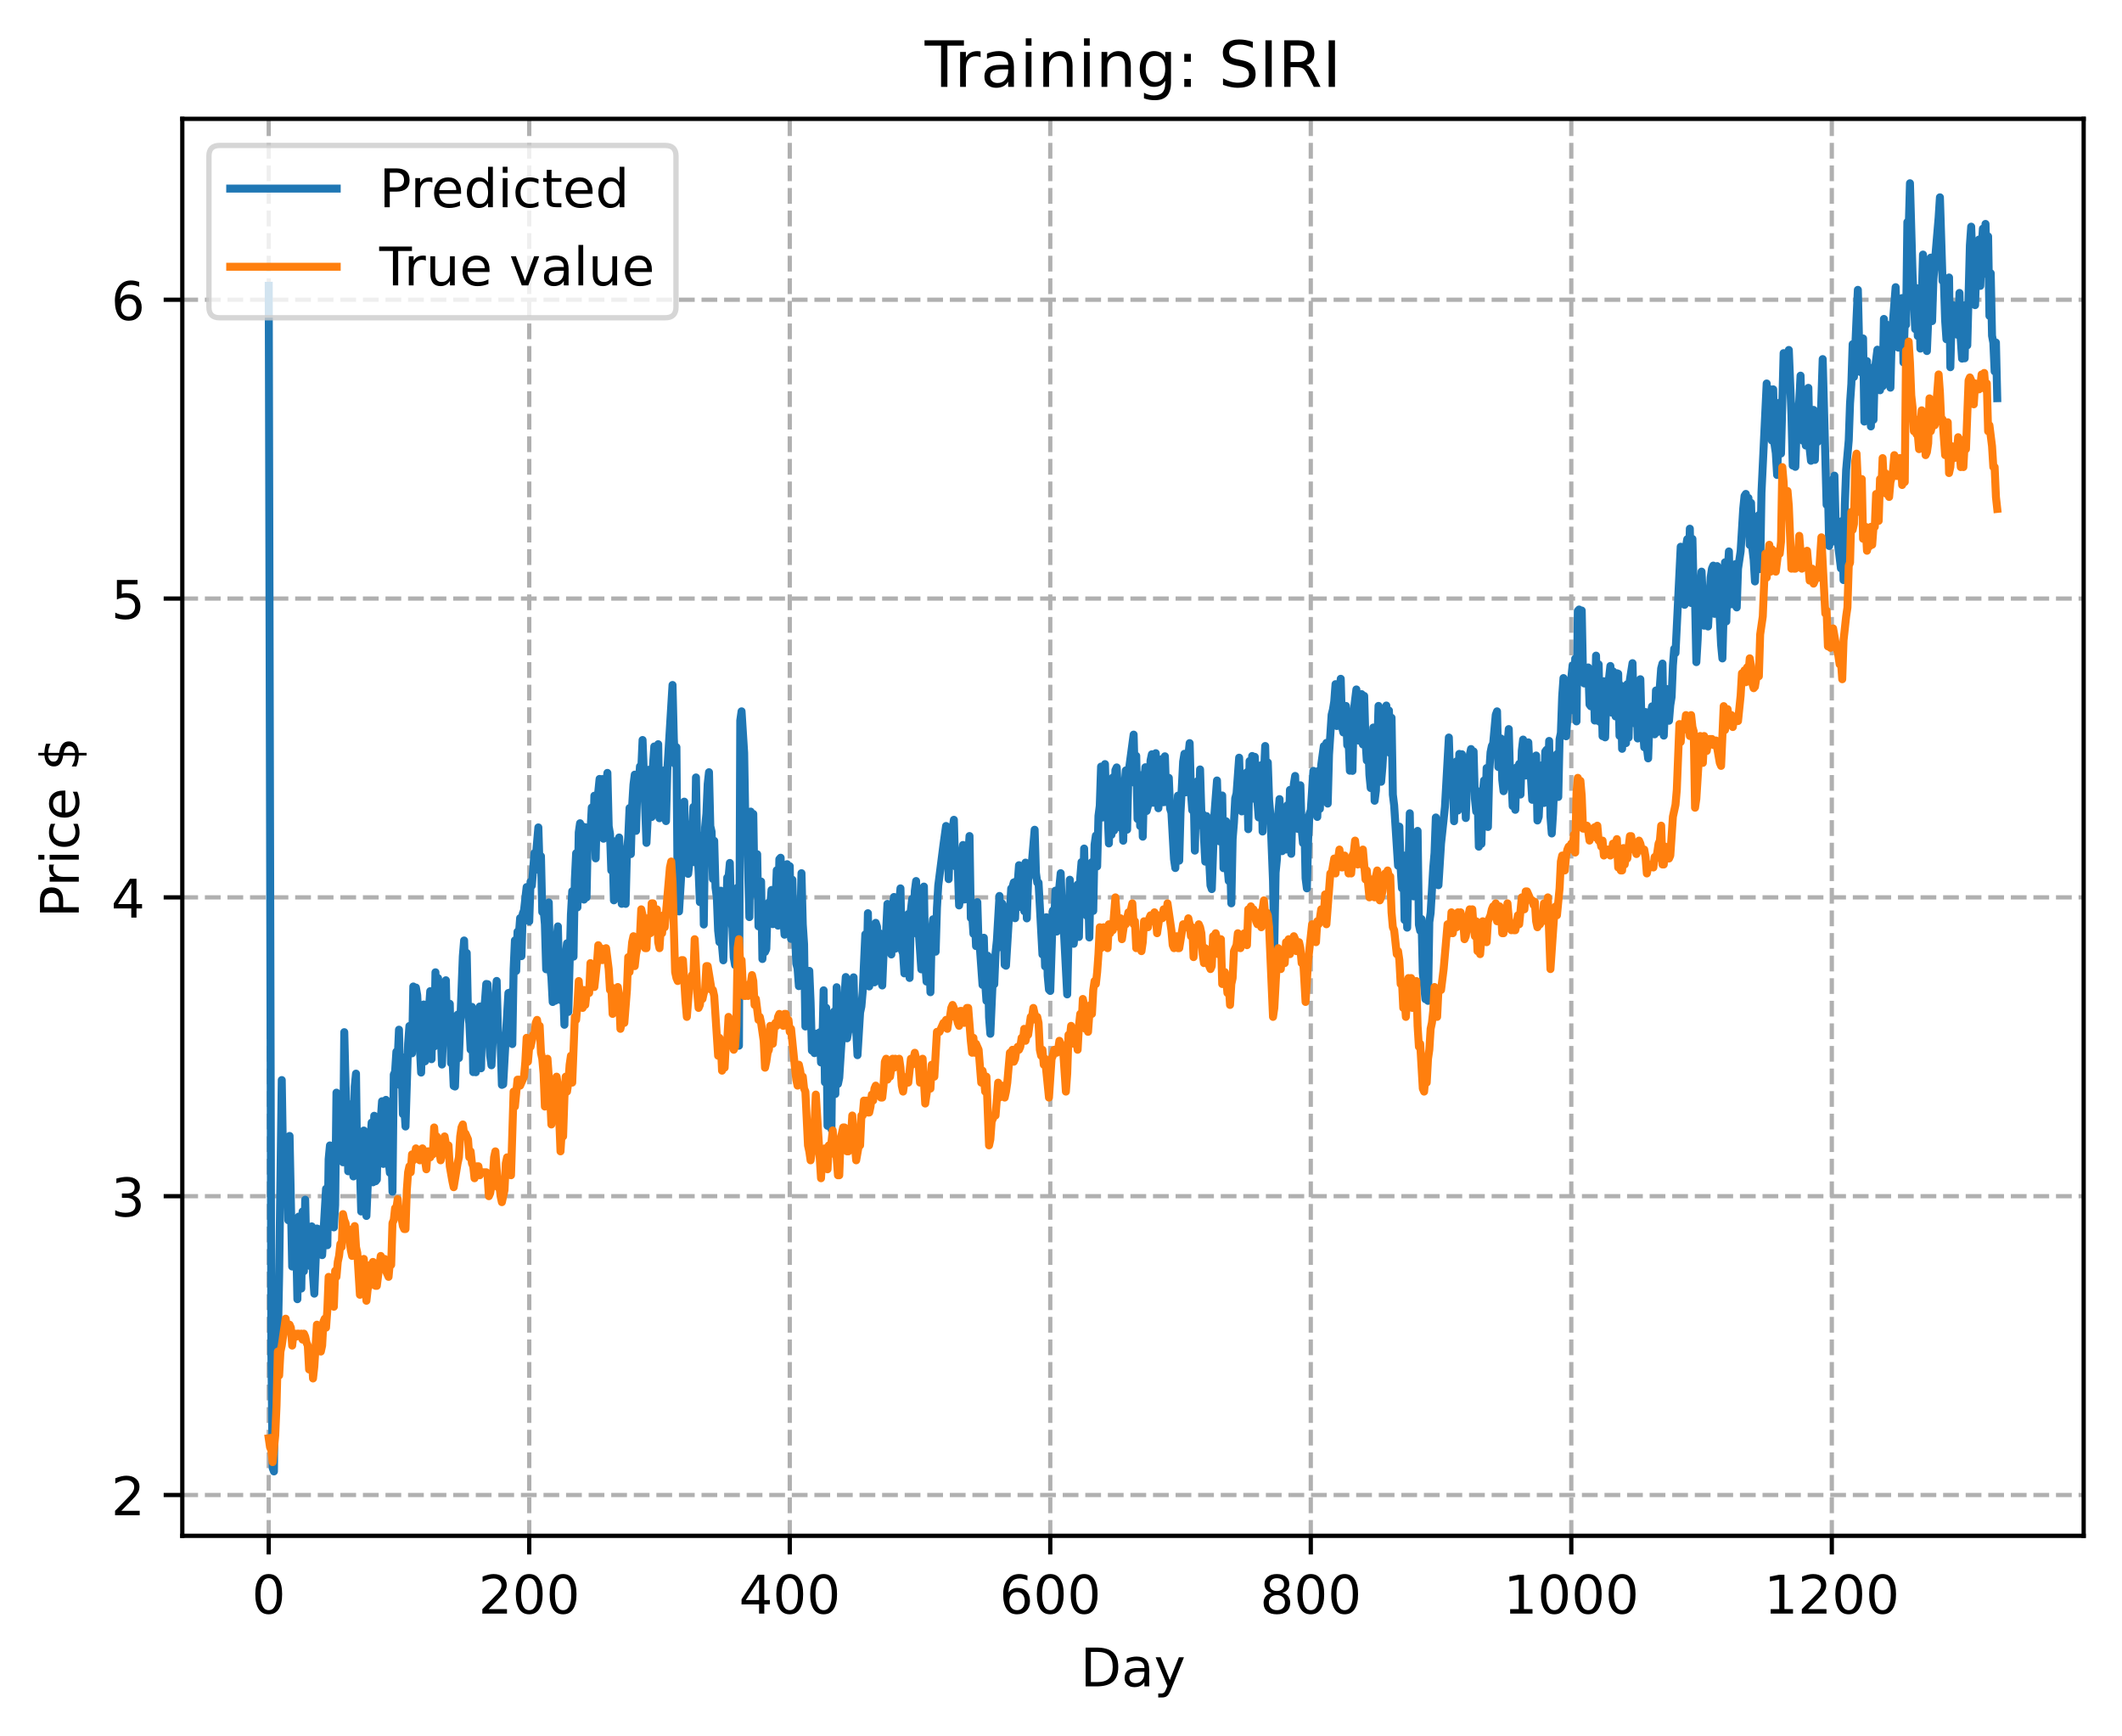 <?xml version="1.0" encoding="utf-8" standalone="no"?>
<!DOCTYPE svg PUBLIC "-//W3C//DTD SVG 1.1//EN"
  "http://www.w3.org/Graphics/SVG/1.1/DTD/svg11.dtd">
<!-- Created with matplotlib (https://matplotlib.org/) -->
<svg height="325.986pt" version="1.1" viewBox="0 0 398.561 325.986" width="398.561pt" xmlns="http://www.w3.org/2000/svg" xmlns:xlink="http://www.w3.org/1999/xlink">
 <defs>
  <style type="text/css">
*{stroke-linecap:butt;stroke-linejoin:round;}
  </style>
 </defs>
 <g id="figure_1">
  <g id="patch_1">
   <path d="M 0 325.986 
L 398.561 325.986 
L 398.561 0 
L 0 0 
z
" style="fill:#ffffff;"/>
  </g>
  <g id="axes_1">
   <g id="patch_2">
    <path d="M 34.241 288.43 
L 391.361 288.43 
L 391.361 22.318 
L 34.241 22.318 
z
" style="fill:#ffffff;"/>
   </g>
   <g id="matplotlib.axis_1">
    <g id="xtick_1">
     <g id="line2d_1">
      <path clip-path="url(#p41c979587b)" d="M 50.473 288.43 
L 50.473 22.318 
" style="fill:none;stroke:#b0b0b0;stroke-dasharray:2.96,1.28;stroke-dashoffset:0;stroke-width:0.8;"/>
     </g>
     <g id="line2d_2">
      <defs>
       <path d="M 0 0 
L 0 3.5 
" id="ma0b62cdb75" style="stroke:#000000;stroke-width:0.8;"/>
      </defs>
      <g>
       <use style="stroke:#000000;stroke-width:0.8;" x="50.473" xlink:href="#ma0b62cdb75" y="288.43"/>
      </g>
     </g>
     <g id="text_1">
      <!-- 0 -->
      <defs>
       <path d="M 31.781 66.406 
Q 24.172 66.406 20.328 58.906 
Q 16.5 51.422 16.5 36.375 
Q 16.5 21.391 20.328 13.891 
Q 24.172 6.391 31.781 6.391 
Q 39.453 6.391 43.281 13.891 
Q 47.125 21.391 47.125 36.375 
Q 47.125 51.422 43.281 58.906 
Q 39.453 66.406 31.781 66.406 
z
M 31.781 74.219 
Q 44.047 74.219 50.516 64.516 
Q 56.984 54.828 56.984 36.375 
Q 56.984 17.969 50.516 8.266 
Q 44.047 -1.422 31.781 -1.422 
Q 19.531 -1.422 13.062 8.266 
Q 6.594 17.969 6.594 36.375 
Q 6.594 54.828 13.062 64.516 
Q 19.531 74.219 31.781 74.219 
z
" id="DejaVuSans-48"/>
      </defs>
      <g transform="translate(47.292 303.029)scale(0.1 -0.1)">
       <use xlink:href="#DejaVuSans-48"/>
      </g>
     </g>
    </g>
    <g id="xtick_2">
     <g id="line2d_3">
      <path clip-path="url(#p41c979587b)" d="M 99.404 288.43 
L 99.404 22.318 
" style="fill:none;stroke:#b0b0b0;stroke-dasharray:2.96,1.28;stroke-dashoffset:0;stroke-width:0.8;"/>
     </g>
     <g id="line2d_4">
      <g>
       <use style="stroke:#000000;stroke-width:0.8;" x="99.404" xlink:href="#ma0b62cdb75" y="288.43"/>
      </g>
     </g>
     <g id="text_2">
      <!-- 200 -->
      <defs>
       <path d="M 19.188 8.297 
L 53.609 8.297 
L 53.609 0 
L 7.328 0 
L 7.328 8.297 
Q 12.938 14.109 22.625 23.891 
Q 32.328 33.688 34.812 36.531 
Q 39.547 41.844 41.422 45.531 
Q 43.312 49.219 43.312 52.781 
Q 43.312 58.594 39.234 62.25 
Q 35.156 65.922 28.609 65.922 
Q 23.969 65.922 18.812 64.312 
Q 13.672 62.703 7.812 59.422 
L 7.812 69.391 
Q 13.766 71.781 18.938 73 
Q 24.125 74.219 28.422 74.219 
Q 39.75 74.219 46.484 68.547 
Q 53.219 62.891 53.219 53.422 
Q 53.219 48.922 51.531 44.891 
Q 49.859 40.875 45.406 35.406 
Q 44.188 33.984 37.641 27.219 
Q 31.109 20.453 19.188 8.297 
z
" id="DejaVuSans-50"/>
      </defs>
      <g transform="translate(89.86 303.029)scale(0.1 -0.1)">
       <use xlink:href="#DejaVuSans-50"/>
       <use x="63.623" xlink:href="#DejaVuSans-48"/>
       <use x="127.246" xlink:href="#DejaVuSans-48"/>
      </g>
     </g>
    </g>
    <g id="xtick_3">
     <g id="line2d_5">
      <path clip-path="url(#p41c979587b)" d="M 148.335 288.43 
L 148.335 22.318 
" style="fill:none;stroke:#b0b0b0;stroke-dasharray:2.96,1.28;stroke-dashoffset:0;stroke-width:0.8;"/>
     </g>
     <g id="line2d_6">
      <g>
       <use style="stroke:#000000;stroke-width:0.8;" x="148.335" xlink:href="#ma0b62cdb75" y="288.43"/>
      </g>
     </g>
     <g id="text_3">
      <!-- 400 -->
      <defs>
       <path d="M 37.797 64.312 
L 12.891 25.391 
L 37.797 25.391 
z
M 35.203 72.906 
L 47.609 72.906 
L 47.609 25.391 
L 58.016 25.391 
L 58.016 17.188 
L 47.609 17.188 
L 47.609 0 
L 37.797 0 
L 37.797 17.188 
L 4.891 17.188 
L 4.891 26.703 
z
" id="DejaVuSans-52"/>
      </defs>
      <g transform="translate(138.791 303.029)scale(0.1 -0.1)">
       <use xlink:href="#DejaVuSans-52"/>
       <use x="63.623" xlink:href="#DejaVuSans-48"/>
       <use x="127.246" xlink:href="#DejaVuSans-48"/>
      </g>
     </g>
    </g>
    <g id="xtick_4">
     <g id="line2d_7">
      <path clip-path="url(#p41c979587b)" d="M 197.265 288.43 
L 197.265 22.318 
" style="fill:none;stroke:#b0b0b0;stroke-dasharray:2.96,1.28;stroke-dashoffset:0;stroke-width:0.8;"/>
     </g>
     <g id="line2d_8">
      <g>
       <use style="stroke:#000000;stroke-width:0.8;" x="197.265" xlink:href="#ma0b62cdb75" y="288.43"/>
      </g>
     </g>
     <g id="text_4">
      <!-- 600 -->
      <defs>
       <path d="M 33.016 40.375 
Q 26.375 40.375 22.484 35.828 
Q 18.609 31.297 18.609 23.391 
Q 18.609 15.531 22.484 10.953 
Q 26.375 6.391 33.016 6.391 
Q 39.656 6.391 43.531 10.953 
Q 47.406 15.531 47.406 23.391 
Q 47.406 31.297 43.531 35.828 
Q 39.656 40.375 33.016 40.375 
z
M 52.594 71.297 
L 52.594 62.312 
Q 48.875 64.062 45.094 64.984 
Q 41.312 65.922 37.594 65.922 
Q 27.828 65.922 22.672 59.328 
Q 17.531 52.734 16.797 39.406 
Q 19.672 43.656 24.016 45.922 
Q 28.375 48.188 33.594 48.188 
Q 44.578 48.188 50.953 41.516 
Q 57.328 34.859 57.328 23.391 
Q 57.328 12.156 50.688 5.359 
Q 44.047 -1.422 33.016 -1.422 
Q 20.359 -1.422 13.672 8.266 
Q 6.984 17.969 6.984 36.375 
Q 6.984 53.656 15.188 63.938 
Q 23.391 74.219 37.203 74.219 
Q 40.922 74.219 44.703 73.484 
Q 48.484 72.75 52.594 71.297 
z
" id="DejaVuSans-54"/>
      </defs>
      <g transform="translate(187.721 303.029)scale(0.1 -0.1)">
       <use xlink:href="#DejaVuSans-54"/>
       <use x="63.623" xlink:href="#DejaVuSans-48"/>
       <use x="127.246" xlink:href="#DejaVuSans-48"/>
      </g>
     </g>
    </g>
    <g id="xtick_5">
     <g id="line2d_9">
      <path clip-path="url(#p41c979587b)" d="M 246.196 288.43 
L 246.196 22.318 
" style="fill:none;stroke:#b0b0b0;stroke-dasharray:2.96,1.28;stroke-dashoffset:0;stroke-width:0.8;"/>
     </g>
     <g id="line2d_10">
      <g>
       <use style="stroke:#000000;stroke-width:0.8;" x="246.196" xlink:href="#ma0b62cdb75" y="288.43"/>
      </g>
     </g>
     <g id="text_5">
      <!-- 800 -->
      <defs>
       <path d="M 31.781 34.625 
Q 24.75 34.625 20.719 30.859 
Q 16.703 27.094 16.703 20.516 
Q 16.703 13.922 20.719 10.156 
Q 24.75 6.391 31.781 6.391 
Q 38.812 6.391 42.859 10.172 
Q 46.922 13.969 46.922 20.516 
Q 46.922 27.094 42.891 30.859 
Q 38.875 34.625 31.781 34.625 
z
M 21.922 38.812 
Q 15.578 40.375 12.031 44.719 
Q 8.5 49.078 8.5 55.328 
Q 8.5 64.062 14.719 69.141 
Q 20.953 74.219 31.781 74.219 
Q 42.672 74.219 48.875 69.141 
Q 55.078 64.062 55.078 55.328 
Q 55.078 49.078 51.531 44.719 
Q 48 40.375 41.703 38.812 
Q 48.828 37.156 52.797 32.312 
Q 56.781 27.484 56.781 20.516 
Q 56.781 9.906 50.312 4.234 
Q 43.844 -1.422 31.781 -1.422 
Q 19.734 -1.422 13.25 4.234 
Q 6.781 9.906 6.781 20.516 
Q 6.781 27.484 10.781 32.312 
Q 14.797 37.156 21.922 38.812 
z
M 18.312 54.391 
Q 18.312 48.734 21.844 45.562 
Q 25.391 42.391 31.781 42.391 
Q 38.141 42.391 41.719 45.562 
Q 45.312 48.734 45.312 54.391 
Q 45.312 60.062 41.719 63.234 
Q 38.141 66.406 31.781 66.406 
Q 25.391 66.406 21.844 63.234 
Q 18.312 60.062 18.312 54.391 
z
" id="DejaVuSans-56"/>
      </defs>
      <g transform="translate(236.652 303.029)scale(0.1 -0.1)">
       <use xlink:href="#DejaVuSans-56"/>
       <use x="63.623" xlink:href="#DejaVuSans-48"/>
       <use x="127.246" xlink:href="#DejaVuSans-48"/>
      </g>
     </g>
    </g>
    <g id="xtick_6">
     <g id="line2d_11">
      <path clip-path="url(#p41c979587b)" d="M 295.126 288.43 
L 295.126 22.318 
" style="fill:none;stroke:#b0b0b0;stroke-dasharray:2.96,1.28;stroke-dashoffset:0;stroke-width:0.8;"/>
     </g>
     <g id="line2d_12">
      <g>
       <use style="stroke:#000000;stroke-width:0.8;" x="295.126" xlink:href="#ma0b62cdb75" y="288.43"/>
      </g>
     </g>
     <g id="text_6">
      <!-- 1000 -->
      <defs>
       <path d="M 12.406 8.297 
L 28.516 8.297 
L 28.516 63.922 
L 10.984 60.406 
L 10.984 69.391 
L 28.422 72.906 
L 38.281 72.906 
L 38.281 8.297 
L 54.391 8.297 
L 54.391 0 
L 12.406 0 
z
" id="DejaVuSans-49"/>
      </defs>
      <g transform="translate(282.401 303.029)scale(0.1 -0.1)">
       <use xlink:href="#DejaVuSans-49"/>
       <use x="63.623" xlink:href="#DejaVuSans-48"/>
       <use x="127.246" xlink:href="#DejaVuSans-48"/>
       <use x="190.869" xlink:href="#DejaVuSans-48"/>
      </g>
     </g>
    </g>
    <g id="xtick_7">
     <g id="line2d_13">
      <path clip-path="url(#p41c979587b)" d="M 344.057 288.43 
L 344.057 22.318 
" style="fill:none;stroke:#b0b0b0;stroke-dasharray:2.96,1.28;stroke-dashoffset:0;stroke-width:0.8;"/>
     </g>
     <g id="line2d_14">
      <g>
       <use style="stroke:#000000;stroke-width:0.8;" x="344.057" xlink:href="#ma0b62cdb75" y="288.43"/>
      </g>
     </g>
     <g id="text_7">
      <!-- 1200 -->
      <g transform="translate(331.332 303.029)scale(0.1 -0.1)">
       <use xlink:href="#DejaVuSans-49"/>
       <use x="63.623" xlink:href="#DejaVuSans-50"/>
       <use x="127.246" xlink:href="#DejaVuSans-48"/>
       <use x="190.869" xlink:href="#DejaVuSans-48"/>
      </g>
     </g>
    </g>
    <g id="text_8">
     <!-- Day -->
     <defs>
      <path d="M 19.672 64.797 
L 19.672 8.109 
L 31.594 8.109 
Q 46.688 8.109 53.688 14.938 
Q 60.688 21.781 60.688 36.531 
Q 60.688 51.172 53.688 57.984 
Q 46.688 64.797 31.594 64.797 
z
M 9.812 72.906 
L 30.078 72.906 
Q 51.266 72.906 61.172 64.094 
Q 71.094 55.281 71.094 36.531 
Q 71.094 17.672 61.125 8.828 
Q 51.172 0 30.078 0 
L 9.812 0 
z
" id="DejaVuSans-68"/>
      <path d="M 34.281 27.484 
Q 23.391 27.484 19.188 25 
Q 14.984 22.516 14.984 16.5 
Q 14.984 11.719 18.141 8.906 
Q 21.297 6.109 26.703 6.109 
Q 34.188 6.109 38.703 11.406 
Q 43.219 16.703 43.219 25.484 
L 43.219 27.484 
z
M 52.203 31.203 
L 52.203 0 
L 43.219 0 
L 43.219 8.297 
Q 40.141 3.328 35.547 0.953 
Q 30.953 -1.422 24.312 -1.422 
Q 15.922 -1.422 10.953 3.297 
Q 6 8.016 6 15.922 
Q 6 25.141 12.172 29.828 
Q 18.359 34.516 30.609 34.516 
L 43.219 34.516 
L 43.219 35.406 
Q 43.219 41.609 39.141 45 
Q 35.062 48.391 27.688 48.391 
Q 23 48.391 18.547 47.266 
Q 14.109 46.141 10.016 43.891 
L 10.016 52.203 
Q 14.938 54.109 19.578 55.047 
Q 24.219 56 28.609 56 
Q 40.484 56 46.344 49.844 
Q 52.203 43.703 52.203 31.203 
z
" id="DejaVuSans-97"/>
      <path d="M 32.172 -5.078 
Q 28.375 -14.844 24.75 -17.812 
Q 21.141 -20.797 15.094 -20.797 
L 7.906 -20.797 
L 7.906 -13.281 
L 13.188 -13.281 
Q 16.891 -13.281 18.938 -11.516 
Q 21 -9.766 23.484 -3.219 
L 25.094 0.875 
L 2.984 54.688 
L 12.5 54.688 
L 29.594 11.922 
L 46.688 54.688 
L 56.203 54.688 
z
" id="DejaVuSans-121"/>
     </defs>
     <g transform="translate(202.927 316.707)scale(0.1 -0.1)">
      <use xlink:href="#DejaVuSans-68"/>
      <use x="77.002" xlink:href="#DejaVuSans-97"/>
      <use x="138.281" xlink:href="#DejaVuSans-121"/>
     </g>
    </g>
   </g>
   <g id="matplotlib.axis_2">
    <g id="ytick_1">
     <g id="line2d_15">
      <path clip-path="url(#p41c979587b)" d="M 34.241 280.762 
L 391.361 280.762 
" style="fill:none;stroke:#b0b0b0;stroke-dasharray:2.96,1.28;stroke-dashoffset:0;stroke-width:0.8;"/>
     </g>
     <g id="line2d_16">
      <defs>
       <path d="M 0 0 
L -3.5 0 
" id="mf2eca5d4ac" style="stroke:#000000;stroke-width:0.8;"/>
      </defs>
      <g>
       <use style="stroke:#000000;stroke-width:0.8;" x="34.241" xlink:href="#mf2eca5d4ac" y="280.762"/>
      </g>
     </g>
     <g id="text_9">
      <!-- 2 -->
      <g transform="translate(20.878 284.561)scale(0.1 -0.1)">
       <use xlink:href="#DejaVuSans-50"/>
      </g>
     </g>
    </g>
    <g id="ytick_2">
     <g id="line2d_17">
      <path clip-path="url(#p41c979587b)" d="M 34.241 224.644 
L 391.361 224.644 
" style="fill:none;stroke:#b0b0b0;stroke-dasharray:2.96,1.28;stroke-dashoffset:0;stroke-width:0.8;"/>
     </g>
     <g id="line2d_18">
      <g>
       <use style="stroke:#000000;stroke-width:0.8;" x="34.241" xlink:href="#mf2eca5d4ac" y="224.644"/>
      </g>
     </g>
     <g id="text_10">
      <!-- 3 -->
      <defs>
       <path d="M 40.578 39.312 
Q 47.656 37.797 51.625 33 
Q 55.609 28.219 55.609 21.188 
Q 55.609 10.406 48.188 4.484 
Q 40.766 -1.422 27.094 -1.422 
Q 22.516 -1.422 17.656 -0.516 
Q 12.797 0.391 7.625 2.203 
L 7.625 11.719 
Q 11.719 9.328 16.594 8.109 
Q 21.484 6.891 26.812 6.891 
Q 36.078 6.891 40.938 10.547 
Q 45.797 14.203 45.797 21.188 
Q 45.797 27.641 41.281 31.266 
Q 36.766 34.906 28.719 34.906 
L 20.219 34.906 
L 20.219 43.016 
L 29.109 43.016 
Q 36.375 43.016 40.234 45.922 
Q 44.094 48.828 44.094 54.297 
Q 44.094 59.906 40.109 62.906 
Q 36.141 65.922 28.719 65.922 
Q 24.656 65.922 20.016 65.031 
Q 15.375 64.156 9.812 62.312 
L 9.812 71.094 
Q 15.438 72.656 20.344 73.438 
Q 25.25 74.219 29.594 74.219 
Q 40.828 74.219 47.359 69.109 
Q 53.906 64.016 53.906 55.328 
Q 53.906 49.266 50.438 45.094 
Q 46.969 40.922 40.578 39.312 
z
" id="DejaVuSans-51"/>
      </defs>
      <g transform="translate(20.878 228.444)scale(0.1 -0.1)">
       <use xlink:href="#DejaVuSans-51"/>
      </g>
     </g>
    </g>
    <g id="ytick_3">
     <g id="line2d_19">
      <path clip-path="url(#p41c979587b)" d="M 34.241 168.527 
L 391.361 168.527 
" style="fill:none;stroke:#b0b0b0;stroke-dasharray:2.96,1.28;stroke-dashoffset:0;stroke-width:0.8;"/>
     </g>
     <g id="line2d_20">
      <g>
       <use style="stroke:#000000;stroke-width:0.8;" x="34.241" xlink:href="#mf2eca5d4ac" y="168.527"/>
      </g>
     </g>
     <g id="text_11">
      <!-- 4 -->
      <g transform="translate(20.878 172.326)scale(0.1 -0.1)">
       <use xlink:href="#DejaVuSans-52"/>
      </g>
     </g>
    </g>
    <g id="ytick_4">
     <g id="line2d_21">
      <path clip-path="url(#p41c979587b)" d="M 34.241 112.41 
L 391.361 112.41 
" style="fill:none;stroke:#b0b0b0;stroke-dasharray:2.96,1.28;stroke-dashoffset:0;stroke-width:0.8;"/>
     </g>
     <g id="line2d_22">
      <g>
       <use style="stroke:#000000;stroke-width:0.8;" x="34.241" xlink:href="#mf2eca5d4ac" y="112.41"/>
      </g>
     </g>
     <g id="text_12">
      <!-- 5 -->
      <defs>
       <path d="M 10.797 72.906 
L 49.516 72.906 
L 49.516 64.594 
L 19.828 64.594 
L 19.828 46.734 
Q 21.969 47.469 24.109 47.828 
Q 26.266 48.188 28.422 48.188 
Q 40.625 48.188 47.75 41.5 
Q 54.891 34.812 54.891 23.391 
Q 54.891 11.625 47.562 5.094 
Q 40.234 -1.422 26.906 -1.422 
Q 22.312 -1.422 17.547 -0.641 
Q 12.797 0.141 7.719 1.703 
L 7.719 11.625 
Q 12.109 9.234 16.797 8.062 
Q 21.484 6.891 26.703 6.891 
Q 35.156 6.891 40.078 11.328 
Q 45.016 15.766 45.016 23.391 
Q 45.016 31 40.078 35.438 
Q 35.156 39.891 26.703 39.891 
Q 22.75 39.891 18.812 39.016 
Q 14.891 38.141 10.797 36.281 
z
" id="DejaVuSans-53"/>
      </defs>
      <g transform="translate(20.878 116.209)scale(0.1 -0.1)">
       <use xlink:href="#DejaVuSans-53"/>
      </g>
     </g>
    </g>
    <g id="ytick_5">
     <g id="line2d_23">
      <path clip-path="url(#p41c979587b)" d="M 34.241 56.292 
L 391.361 56.292 
" style="fill:none;stroke:#b0b0b0;stroke-dasharray:2.96,1.28;stroke-dashoffset:0;stroke-width:0.8;"/>
     </g>
     <g id="line2d_24">
      <g>
       <use style="stroke:#000000;stroke-width:0.8;" x="34.241" xlink:href="#mf2eca5d4ac" y="56.292"/>
      </g>
     </g>
     <g id="text_13">
      <!-- 6 -->
      <g transform="translate(20.878 60.091)scale(0.1 -0.1)">
       <use xlink:href="#DejaVuSans-54"/>
      </g>
     </g>
    </g>
    <g id="text_14">
     <!-- Price $ -->
     <defs>
      <path d="M 19.672 64.797 
L 19.672 37.406 
L 32.078 37.406 
Q 38.969 37.406 42.719 40.969 
Q 46.484 44.531 46.484 51.125 
Q 46.484 57.672 42.719 61.234 
Q 38.969 64.797 32.078 64.797 
z
M 9.812 72.906 
L 32.078 72.906 
Q 44.344 72.906 50.609 67.359 
Q 56.891 61.812 56.891 51.125 
Q 56.891 40.328 50.609 34.812 
Q 44.344 29.297 32.078 29.297 
L 19.672 29.297 
L 19.672 0 
L 9.812 0 
z
" id="DejaVuSans-80"/>
      <path d="M 41.109 46.297 
Q 39.594 47.172 37.812 47.578 
Q 36.031 48 33.891 48 
Q 26.266 48 22.188 43.047 
Q 18.109 38.094 18.109 28.812 
L 18.109 0 
L 9.078 0 
L 9.078 54.688 
L 18.109 54.688 
L 18.109 46.188 
Q 20.953 51.172 25.484 53.578 
Q 30.031 56 36.531 56 
Q 37.453 56 38.578 55.875 
Q 39.703 55.766 41.062 55.516 
z
" id="DejaVuSans-114"/>
      <path d="M 9.422 54.688 
L 18.406 54.688 
L 18.406 0 
L 9.422 0 
z
M 9.422 75.984 
L 18.406 75.984 
L 18.406 64.594 
L 9.422 64.594 
z
" id="DejaVuSans-105"/>
      <path d="M 48.781 52.594 
L 48.781 44.188 
Q 44.969 46.297 41.141 47.344 
Q 37.312 48.391 33.406 48.391 
Q 24.656 48.391 19.812 42.844 
Q 14.984 37.312 14.984 27.297 
Q 14.984 17.281 19.812 11.734 
Q 24.656 6.203 33.406 6.203 
Q 37.312 6.203 41.141 7.25 
Q 44.969 8.297 48.781 10.406 
L 48.781 2.094 
Q 45.016 0.344 40.984 -0.531 
Q 36.969 -1.422 32.422 -1.422 
Q 20.062 -1.422 12.781 6.344 
Q 5.516 14.109 5.516 27.297 
Q 5.516 40.672 12.859 48.328 
Q 20.219 56 33.016 56 
Q 37.156 56 41.109 55.141 
Q 45.062 54.297 48.781 52.594 
z
" id="DejaVuSans-99"/>
      <path d="M 56.203 29.594 
L 56.203 25.203 
L 14.891 25.203 
Q 15.484 15.922 20.484 11.062 
Q 25.484 6.203 34.422 6.203 
Q 39.594 6.203 44.453 7.469 
Q 49.312 8.734 54.109 11.281 
L 54.109 2.781 
Q 49.266 0.734 44.188 -0.344 
Q 39.109 -1.422 33.891 -1.422 
Q 20.797 -1.422 13.156 6.188 
Q 5.516 13.812 5.516 26.812 
Q 5.516 40.234 12.766 48.109 
Q 20.016 56 32.328 56 
Q 43.359 56 49.781 48.891 
Q 56.203 41.797 56.203 29.594 
z
M 47.219 32.234 
Q 47.125 39.594 43.094 43.984 
Q 39.062 48.391 32.422 48.391 
Q 24.906 48.391 20.391 44.141 
Q 15.875 39.891 15.188 32.172 
z
" id="DejaVuSans-101"/>
      <path id="DejaVuSans-32"/>
      <path d="M 33.797 -14.703 
L 28.906 -14.703 
L 28.859 0 
Q 23.734 0.094 18.609 1.188 
Q 13.484 2.297 8.297 4.5 
L 8.297 13.281 
Q 13.281 10.156 18.375 8.562 
Q 23.484 6.984 28.906 6.938 
L 28.906 29.203 
Q 18.109 30.953 13.203 35.156 
Q 8.297 39.359 8.297 46.688 
Q 8.297 54.641 13.625 59.219 
Q 18.953 63.812 28.906 64.5 
L 28.906 75.984 
L 33.797 75.984 
L 33.797 64.656 
Q 38.328 64.453 42.578 63.688 
Q 46.828 62.938 50.875 61.625 
L 50.875 53.078 
Q 46.828 55.125 42.547 56.25 
Q 38.281 57.375 33.797 57.562 
L 33.797 36.719 
Q 44.875 35.016 50.094 30.609 
Q 55.328 26.219 55.328 18.609 
Q 55.328 10.359 49.781 5.594 
Q 44.234 0.828 33.797 0.094 
z
M 28.906 37.594 
L 28.906 57.625 
Q 23.25 56.984 20.266 54.391 
Q 17.281 51.812 17.281 47.516 
Q 17.281 43.312 20.031 40.969 
Q 22.797 38.625 28.906 37.594 
z
M 33.797 28.219 
L 33.797 7.078 
Q 39.984 7.906 43.141 10.594 
Q 46.297 13.281 46.297 17.672 
Q 46.297 21.969 43.281 24.5 
Q 40.281 27.047 33.797 28.219 
z
" id="DejaVuSans-36"/>
     </defs>
     <g transform="translate(14.798 172.342)rotate(-90)scale(0.1 -0.1)">
      <use xlink:href="#DejaVuSans-80"/>
      <use x="58.553" xlink:href="#DejaVuSans-114"/>
      <use x="99.666" xlink:href="#DejaVuSans-105"/>
      <use x="127.449" xlink:href="#DejaVuSans-99"/>
      <use x="182.43" xlink:href="#DejaVuSans-101"/>
      <use x="243.953" xlink:href="#DejaVuSans-32"/>
      <use x="275.74" xlink:href="#DejaVuSans-36"/>
     </g>
    </g>
   </g>
   <g id="line2d_25">
    <path clip-path="url(#p41c979587b)" d="M 50.473 53.674 
L 50.963 253.363 
L 51.207 275.667 
L 51.452 276.334 
L 51.697 252.418 
L 51.941 247.158 
L 52.186 251.717 
L 52.431 239.492 
L 52.92 202.838 
L 53.165 218.055 
L 53.654 217.043 
L 53.898 215.273 
L 54.143 229.158 
L 54.388 213.332 
L 54.877 237.856 
L 55.122 235.928 
L 55.366 230.196 
L 55.611 232.074 
L 55.856 243.994 
L 56.1 228.48 
L 56.345 231.326 
L 56.59 241.995 
L 56.834 227.512 
L 57.079 238.734 
L 57.324 225.308 
L 57.568 236.553 
L 57.813 236.4 
L 58.058 235.365 
L 58.302 237.786 
L 58.547 230.313 
L 58.792 239.552 
L 59.036 242.952 
L 59.526 230.716 
L 59.77 230.815 
L 60.259 233.095 
L 60.504 235.716 
L 61.238 223.254 
L 61.483 233.859 
L 61.727 217.695 
L 61.972 215.113 
L 62.217 223.813 
L 62.461 222.242 
L 62.706 230.505 
L 62.951 226.325 
L 63.195 205.2 
L 63.44 215.193 
L 63.685 206.716 
L 63.929 212.556 
L 64.174 212.285 
L 64.419 218.281 
L 64.663 193.839 
L 64.908 203.882 
L 65.153 209.35 
L 65.397 219.967 
L 65.642 207.378 
L 65.886 219.648 
L 66.131 217.541 
L 66.376 220.934 
L 66.62 204.083 
L 66.865 201.628 
L 67.11 220.108 
L 67.354 218.202 
L 67.599 219.291 
L 67.844 227.522 
L 68.088 213.698 
L 68.333 212.317 
L 68.578 215.572 
L 68.822 228.359 
L 69.312 216.952 
L 69.556 214.79 
L 69.801 210.823 
L 70.046 222.041 
L 70.29 209.545 
L 70.535 221.843 
L 70.78 221.527 
L 71.024 210.416 
L 71.269 210.416 
L 71.514 210.21 
L 71.758 206.813 
L 72.003 218.589 
L 72.247 207.013 
L 72.492 206.554 
L 72.737 216.443 
L 72.981 217.769 
L 73.226 220.257 
L 73.471 214.368 
L 73.715 223.795 
L 73.96 201.82 
L 74.205 201.288 
L 74.449 197.506 
L 74.694 198.844 
L 74.939 193.374 
L 75.183 203.815 
L 75.428 198.489 
L 75.673 209.231 
L 75.917 207.702 
L 76.162 211.559 
L 76.651 196.004 
L 76.896 192.681 
L 77.141 192.67 
L 77.385 197.822 
L 77.63 185.263 
L 77.874 196.121 
L 78.119 185.463 
L 78.364 186.923 
L 79.098 201.433 
L 79.342 192.425 
L 79.587 188.644 
L 79.832 199.323 
L 80.076 197.464 
L 80.321 198.296 
L 80.566 189.498 
L 80.81 186.14 
L 81.055 198.918 
L 81.3 186.693 
L 81.544 196.548 
L 81.789 182.595 
L 82.034 192.481 
L 82.278 183.695 
L 82.523 192.894 
L 82.768 194.025 
L 83.012 199.922 
L 83.257 193.612 
L 83.502 192.247 
L 83.746 184.092 
L 83.991 195.179 
L 84.235 195.421 
L 84.48 188.512 
L 84.725 199.665 
L 84.969 198.311 
L 85.214 203.938 
L 85.459 204.05 
L 85.948 190.551 
L 86.193 198.711 
L 86.927 179.6 
L 87.171 176.623 
L 87.416 184.927 
L 87.661 178.961 
L 87.905 190.5 
L 88.15 192.188 
L 88.395 197.128 
L 88.639 189.088 
L 88.884 201.344 
L 89.129 198.685 
L 89.373 201.368 
L 89.618 192.511 
L 89.862 191.252 
L 90.107 189.028 
L 90.352 200.629 
L 90.596 189.858 
L 90.841 189.672 
L 91.086 188.038 
L 91.33 184.791 
L 91.575 184.827 
L 91.82 194.947 
L 92.064 198.296 
L 92.309 200.063 
L 92.798 190.532 
L 93.288 184.218 
L 93.532 193.868 
L 94.022 195.617 
L 94.266 203.742 
L 94.511 203.629 
L 95 194.675 
L 95.49 186.484 
L 95.734 194.235 
L 95.979 186.297 
L 96.223 196.082 
L 96.468 182.093 
L 96.713 176.602 
L 96.957 182.342 
L 97.202 174.969 
L 97.447 175.665 
L 97.691 172.415 
L 97.936 179.565 
L 98.181 171.632 
L 98.425 170.956 
L 98.915 166.592 
L 99.159 167.316 
L 99.404 173.028 
L 99.649 165.571 
L 99.893 166.323 
L 100.383 160.203 
L 100.627 161.006 
L 101.117 155.388 
L 101.361 163.49 
L 101.606 160.794 
L 101.85 171.279 
L 102.095 170.789 
L 102.34 173.579 
L 102.584 182.035 
L 102.829 172.986 
L 103.074 169.483 
L 103.318 181.81 
L 103.563 183.451 
L 103.808 188.179 
L 104.052 181.094 
L 104.297 187.937 
L 104.542 176.38 
L 104.786 173.975 
L 105.031 184.699 
L 105.276 187.806 
L 105.765 185.368 
L 106.01 192.456 
L 106.254 179.505 
L 106.499 177.148 
L 106.744 190.042 
L 107.233 171.73 
L 107.478 167.367 
L 107.722 179.665 
L 107.967 165.246 
L 108.211 160.237 
L 108.456 170.409 
L 108.701 156.331 
L 108.945 154.607 
L 109.19 166.287 
L 109.435 155.201 
L 109.679 168.948 
L 109.924 155.353 
L 110.169 168.536 
L 110.413 156.447 
L 110.658 155.686 
L 110.903 156.31 
L 111.147 151.648 
L 111.392 158.238 
L 111.637 149.434 
L 111.881 161.202 
L 112.126 151.18 
L 112.615 146.283 
L 112.86 156.563 
L 113.105 146.309 
L 113.349 157.515 
L 113.594 148.899 
L 113.838 147.534 
L 114.083 145.151 
L 114.328 155.184 
L 114.572 156.574 
L 114.817 163.466 
L 115.062 159.282 
L 115.306 169.086 
L 115.551 157.986 
L 115.796 166.683 
L 116.04 158.34 
L 116.285 157.279 
L 116.774 169.74 
L 117.019 165.874 
L 117.264 159.546 
L 117.508 169.746 
L 117.753 159.992 
L 117.998 157.338 
L 118.242 151.747 
L 118.487 160.399 
L 118.732 151.337 
L 118.976 147.385 
L 119.221 145.477 
L 119.466 156.037 
L 119.71 147.675 
L 119.955 147.59 
L 120.199 143.927 
L 120.444 144.478 
L 120.689 138.973 
L 121.423 158.296 
L 121.667 153.45 
L 121.912 144.561 
L 122.157 153.027 
L 122.401 153.437 
L 122.646 143.746 
L 122.891 140.185 
L 123.135 152.101 
L 123.38 141.118 
L 123.625 139.759 
L 123.869 153.668 
L 124.114 153.376 
L 124.359 145.168 
L 124.603 152.056 
L 124.848 144.639 
L 125.093 154.203 
L 125.337 144.678 
L 126.316 128.64 
L 126.56 138.722 
L 126.805 143.495 
L 127.05 140.323 
L 127.294 168.976 
L 127.539 171.167 
L 128.273 158.994 
L 128.518 150.55 
L 128.762 160.984 
L 129.007 160.577 
L 129.252 164.116 
L 129.496 161.927 
L 129.741 154.77 
L 129.986 157.099 
L 130.23 151.544 
L 130.475 161.926 
L 130.72 146.004 
L 130.964 159.603 
L 131.209 163.454 
L 131.453 169.423 
L 131.943 156.914 
L 132.187 173.628 
L 132.432 155.387 
L 132.677 152.841 
L 132.921 147.252 
L 133.166 145.021 
L 133.411 155.147 
L 133.655 156.196 
L 133.9 165.074 
L 134.145 157.907 
L 134.389 166.681 
L 134.634 168.517 
L 134.879 174.754 
L 135.123 176.93 
L 135.368 167.271 
L 135.613 177.627 
L 135.857 180.351 
L 136.102 170.616 
L 136.347 173.239 
L 136.591 164.815 
L 136.836 164.763 
L 137.081 162.061 
L 137.325 172.316 
L 137.57 174.293 
L 137.814 179.762 
L 138.059 181.251 
L 138.548 166.668 
L 138.793 196.388 
L 139.038 135.321 
L 139.282 133.589 
L 139.772 141.404 
L 140.016 155.945 
L 140.261 154.069 
L 140.75 172.234 
L 140.995 152.419 
L 141.24 155.551 
L 141.484 152.858 
L 141.729 167.864 
L 141.974 166.549 
L 142.218 160.424 
L 142.463 173.967 
L 142.708 173.503 
L 142.952 165.55 
L 143.197 180.105 
L 143.441 176.045 
L 143.686 178.779 
L 143.931 178.222 
L 144.175 170.629 
L 144.42 169.465 
L 144.665 170.195 
L 144.909 167.139 
L 145.154 173.557 
L 145.399 169.689 
L 145.643 170.031 
L 145.888 163.438 
L 146.133 173.836 
L 146.377 161.366 
L 146.622 161.082 
L 146.867 172.549 
L 147.111 172.21 
L 147.356 175.542 
L 147.601 165.655 
L 147.845 162.293 
L 148.09 175.266 
L 148.335 162.668 
L 148.579 176.321 
L 148.824 165.206 
L 149.069 174.186 
L 149.313 175.132 
L 149.558 180.971 
L 149.802 181.851 
L 150.047 185.198 
L 150.536 163.986 
L 150.781 173.62 
L 151.026 177.336 
L 151.27 192.778 
L 151.76 187.714 
L 152.004 182.33 
L 152.249 188.21 
L 152.494 197.304 
L 152.738 195.339 
L 152.983 197.783 
L 153.472 194.098 
L 153.717 194.636 
L 153.962 193.867 
L 154.206 199.531 
L 154.451 196.497 
L 154.696 185.98 
L 154.94 203.25 
L 155.185 189.269 
L 155.429 211.436 
L 155.919 196.63 
L 156.163 212.094 
L 156.408 191.487 
L 156.653 189.964 
L 156.897 205.456 
L 157.142 185.398 
L 157.387 203.566 
L 157.631 202.404 
L 158.365 190.724 
L 158.855 183.485 
L 159.099 195 
L 159.344 193.607 
L 159.589 189.471 
L 159.833 188.164 
L 160.078 184.48 
L 160.323 183.539 
L 160.567 193.398 
L 160.812 193.482 
L 161.057 198.164 
L 161.546 190.15 
L 161.79 189.008 
L 162.035 186.198 
L 162.524 175.469 
L 162.769 182.687 
L 163.014 171.499 
L 163.258 185.253 
L 163.748 180.897 
L 163.992 176.521 
L 164.237 184.491 
L 164.482 173.312 
L 164.726 174.036 
L 164.971 183.348 
L 165.216 175.27 
L 165.46 184.126 
L 165.705 185.073 
L 165.95 179.212 
L 166.439 174.767 
L 166.684 169.753 
L 166.928 178.226 
L 167.173 171.712 
L 167.417 179.252 
L 167.662 170.429 
L 167.907 168.455 
L 168.151 178.171 
L 168.396 169.015 
L 168.641 176.976 
L 168.885 169.605 
L 169.13 166.836 
L 169.375 178.43 
L 169.619 179.058 
L 169.864 182.805 
L 170.353 173.111 
L 170.598 171.651 
L 170.843 183.662 
L 171.087 170.944 
L 171.332 168.795 
L 171.577 174.867 
L 171.821 167.321 
L 172.066 165.456 
L 172.311 175.452 
L 172.555 174.942 
L 173.045 182.046 
L 173.534 166.498 
L 173.778 180.726 
L 174.023 184.34 
L 174.512 177.702 
L 174.757 186.341 
L 175.002 175.065 
L 175.246 172.641 
L 175.491 177.826 
L 175.736 178.731 
L 175.98 170.533 
L 176.225 166.309 
L 177.204 158.648 
L 177.693 155.119 
L 177.938 155.962 
L 178.182 165.103 
L 178.427 157.313 
L 178.672 159.016 
L 178.916 155.616 
L 179.161 153.959 
L 179.405 162.613 
L 179.65 162.858 
L 179.895 162.853 
L 180.139 170.043 
L 180.384 168.57 
L 180.629 160.66 
L 180.873 158.687 
L 181.118 168.928 
L 181.363 168.867 
L 182.097 157.006 
L 182.341 172.394 
L 182.586 171.63 
L 182.831 175.371 
L 183.075 171.898 
L 183.32 177.678 
L 183.565 169.424 
L 183.809 177.691 
L 184.054 178.154 
L 184.543 184.971 
L 184.788 176.108 
L 185.033 184.481 
L 185.277 187.954 
L 185.522 179.493 
L 185.766 191.045 
L 186.011 194.147 
L 186.5 183.04 
L 186.745 184.835 
L 186.99 178.955 
L 187.234 176.647 
L 187.724 168.256 
L 187.968 177.883 
L 188.213 169.648 
L 188.458 170.368 
L 188.702 181.195 
L 188.947 181.367 
L 189.436 173.351 
L 189.681 171.076 
L 189.926 166.865 
L 190.17 166.616 
L 190.415 165.714 
L 190.66 172.442 
L 190.904 165.464 
L 191.149 165.825 
L 191.393 162.484 
L 191.638 170.334 
L 191.883 163.569 
L 192.127 163.37 
L 192.372 171.115 
L 192.617 161.998 
L 192.861 172.478 
L 193.106 165.256 
L 193.84 161.627 
L 194.329 155.825 
L 194.574 163.933 
L 194.819 165.75 
L 195.063 165.772 
L 195.797 179.253 
L 196.042 173.943 
L 196.287 181.491 
L 196.531 172.256 
L 196.776 183.254 
L 197.021 185.849 
L 197.265 186.102 
L 197.754 170.984 
L 197.999 173.157 
L 198.244 167.261 
L 198.488 174.947 
L 198.733 169.016 
L 199.222 163.985 
L 199.467 171.138 
L 199.712 172.746 
L 200.446 186.751 
L 200.935 165.214 
L 201.18 175.199 
L 201.424 166.889 
L 201.669 177.245 
L 201.914 174.634 
L 202.403 166.124 
L 202.648 175.966 
L 202.892 164.869 
L 203.137 161.893 
L 203.381 170.566 
L 203.626 159.358 
L 203.871 168.686 
L 204.115 171.972 
L 204.36 166.909 
L 204.605 176.058 
L 204.849 164.164 
L 205.094 161.907 
L 205.339 171.068 
L 205.583 158.639 
L 205.828 156.924 
L 206.073 162.714 
L 206.317 153.234 
L 206.562 151.337 
L 206.807 143.966 
L 207.051 153.532 
L 207.296 144.289 
L 207.541 143.497 
L 207.785 152.332 
L 208.03 152.192 
L 208.275 158.401 
L 208.519 148.811 
L 208.764 156.776 
L 209.009 146.013 
L 209.253 155.967 
L 209.498 144.643 
L 209.742 144.12 
L 209.987 149.192 
L 210.232 149.99 
L 210.476 155.461 
L 210.721 149.216 
L 210.966 157.891 
L 211.21 147.777 
L 211.455 144.68 
L 211.7 155.811 
L 211.944 145.27 
L 212.923 137.959 
L 213.168 147.071 
L 213.412 141.951 
L 213.657 153.809 
L 213.902 146.852 
L 214.146 155.128 
L 214.391 145.566 
L 214.636 157.132 
L 214.88 147.357 
L 215.125 144.089 
L 215.369 152.305 
L 215.614 151.342 
L 215.859 148.088 
L 216.103 142.791 
L 216.348 141.654 
L 216.593 150.763 
L 216.837 144.064 
L 217.082 141.45 
L 217.327 148.252 
L 217.571 151.791 
L 218.305 142.526 
L 218.55 150.662 
L 218.795 142.032 
L 219.039 149.553 
L 219.284 150.698 
L 219.529 146.079 
L 219.773 151.864 
L 220.018 152.627 
L 220.507 161.355 
L 220.752 163.02 
L 221.241 149.423 
L 221.486 161.633 
L 221.73 152.593 
L 222.22 143.032 
L 222.464 141.561 
L 222.709 148.801 
L 222.954 143.336 
L 223.198 141.91 
L 223.443 139.557 
L 223.688 148.819 
L 223.932 152.151 
L 224.177 148.357 
L 224.422 159.751 
L 224.666 148.62 
L 224.911 146.715 
L 225.156 154.979 
L 225.4 144.501 
L 225.645 152.678 
L 225.89 152.869 
L 226.379 161.823 
L 226.624 153.267 
L 226.868 159.811 
L 227.113 161.603 
L 227.357 166.28 
L 227.602 166.977 
L 228.091 152.972 
L 228.581 146.574 
L 228.825 154.766 
L 229.07 158.012 
L 229.315 155.258 
L 229.559 149.39 
L 229.804 163.048 
L 230.049 155.404 
L 230.293 154.233 
L 230.538 162.572 
L 230.783 165.434 
L 231.027 161.124 
L 231.272 169.653 
L 231.517 157.544 
L 231.761 154.535 
L 232.006 149.909 
L 232.251 149.045 
L 232.74 142.292 
L 232.984 149.91 
L 233.229 152.386 
L 233.718 147.848 
L 233.963 148.549 
L 234.208 145.02 
L 234.452 155.723 
L 234.697 142.92 
L 234.942 149.283 
L 235.186 141.975 
L 235.431 149.707 
L 235.676 142.134 
L 235.92 150.228 
L 236.165 150.448 
L 236.41 153.513 
L 236.899 143.69 
L 237.144 156.166 
L 237.388 145.761 
L 237.633 140.1 
L 237.878 150.171 
L 238.122 143.186 
L 238.367 150.235 
L 238.612 153.055 
L 239.101 165.43 
L 239.345 177.44 
L 239.59 163.867 
L 239.835 161.354 
L 240.079 153.057 
L 240.324 150.072 
L 240.569 158.356 
L 240.813 159.85 
L 241.058 153.709 
L 241.547 159.542 
L 241.792 151.231 
L 242.037 157.754 
L 242.281 148.341 
L 242.526 160.348 
L 242.771 151.022 
L 243.015 147.255 
L 243.26 145.722 
L 243.505 154.048 
L 243.749 155.657 
L 244.239 147.475 
L 244.483 155.747 
L 244.728 158.324 
L 244.972 153.569 
L 245.217 164.936 
L 245.462 166.839 
L 245.706 157.504 
L 245.951 152.865 
L 246.196 152.133 
L 246.685 144.768 
L 246.93 151.381 
L 247.174 145.302 
L 247.419 153.421 
L 247.664 144.76 
L 247.908 151.902 
L 248.153 143.703 
L 248.642 140.115 
L 248.887 149.577 
L 249.132 139.516 
L 249.376 150.916 
L 249.621 141.743 
L 250.11 134.239 
L 250.355 133.269 
L 250.6 131.744 
L 250.844 128.484 
L 251.089 136.348 
L 251.333 130.033 
L 251.578 130.032 
L 251.823 127.477 
L 252.067 136.498 
L 252.312 137.558 
L 252.557 136.29 
L 252.801 132.574 
L 253.046 139.946 
L 253.291 138.986 
L 253.535 144.742 
L 253.78 139.163 
L 254.025 144.773 
L 254.269 133.482 
L 254.759 129.476 
L 255.003 137.418 
L 255.248 139.103 
L 255.493 136.135 
L 255.737 130.357 
L 255.982 139.814 
L 256.227 130.691 
L 256.471 139.045 
L 256.716 142.823 
L 256.96 138.294 
L 257.205 145.485 
L 257.45 147.999 
L 257.939 136.632 
L 258.184 150.383 
L 258.428 148.479 
L 258.918 132.571 
L 259.162 143.935 
L 259.407 146.822 
L 259.652 144.02 
L 260.141 135.834 
L 260.386 132.499 
L 260.63 141.163 
L 260.875 133.43 
L 261.12 141.451 
L 261.364 134.793 
L 261.609 149.231 
L 261.854 151.243 
L 262.588 162.588 
L 262.832 155.241 
L 263.077 163.074 
L 263.321 166.813 
L 263.566 160.645 
L 263.811 172.777 
L 264.055 160.967 
L 264.3 174.213 
L 264.789 152.735 
L 265.034 166.398 
L 265.279 156.336 
L 265.523 168.338 
L 266.013 156.625 
L 266.257 156.039 
L 266.502 173.656 
L 266.747 174.806 
L 266.991 172.595 
L 267.236 182.706 
L 267.725 187.649 
L 267.97 178.036 
L 268.215 187.963 
L 268.459 173.191 
L 268.704 171.434 
L 269.193 163.024 
L 269.438 160.194 
L 269.682 153.522 
L 269.927 163.972 
L 270.172 166.244 
L 270.661 158.415 
L 271.395 151.561 
L 272.129 138.505 
L 272.374 146.233 
L 272.618 149.029 
L 272.863 144.984 
L 273.108 154.229 
L 273.352 143.188 
L 273.597 142.97 
L 273.842 152.22 
L 274.086 141.583 
L 274.331 150.431 
L 274.576 141.643 
L 274.82 151.001 
L 275.065 143.654 
L 275.309 153.628 
L 275.554 146.484 
L 275.799 143.053 
L 276.288 140.672 
L 276.533 147.155 
L 276.777 141.121 
L 277.022 150.011 
L 277.267 152.407 
L 277.511 148.589 
L 277.756 159.006 
L 278.001 149.505 
L 278.245 158.483 
L 278.49 149.007 
L 278.735 146.566 
L 278.979 152.486 
L 279.224 144.24 
L 279.469 155.308 
L 279.713 145.031 
L 279.958 141.284 
L 280.203 140.093 
L 280.447 139.662 
L 280.936 134.249 
L 281.181 133.59 
L 281.426 144.049 
L 281.67 139.691 
L 281.915 138.686 
L 282.16 146.477 
L 282.404 148.587 
L 282.649 147.221 
L 283.138 139.93 
L 283.383 136.922 
L 283.628 145.815 
L 283.872 146.106 
L 284.117 151.381 
L 284.362 145.779 
L 284.606 152.085 
L 284.851 144.12 
L 285.096 144.348 
L 285.34 143.459 
L 285.585 149.217 
L 285.83 140.995 
L 286.074 138.889 
L 286.319 143.821 
L 286.564 145.644 
L 286.808 141.506 
L 287.053 139.416 
L 287.297 144.764 
L 287.542 145.964 
L 287.787 150.204 
L 288.031 144.634 
L 288.276 150.027 
L 288.521 141.885 
L 288.765 154.091 
L 289.01 153.387 
L 289.255 147.666 
L 289.499 146.189 
L 289.744 143.66 
L 289.989 150.804 
L 290.233 141.147 
L 290.478 140.813 
L 290.723 147.688 
L 290.967 139.146 
L 291.212 153.376 
L 291.457 156.529 
L 291.701 152.758 
L 291.946 146.522 
L 292.435 141.618 
L 292.68 149.678 
L 292.924 138.818 
L 293.169 137.642 
L 293.414 130.808 
L 293.658 127.343 
L 293.903 136.36 
L 294.148 138.273 
L 294.637 131.56 
L 294.882 128.36 
L 295.126 127.348 
L 295.371 124.942 
L 295.616 133.457 
L 295.86 123.684 
L 296.105 135.478 
L 296.35 114.744 
L 296.594 114.468 
L 296.839 123.377 
L 297.084 114.658 
L 297.328 126.968 
L 297.573 128.359 
L 298.307 125.35 
L 298.552 132.317 
L 298.796 132.64 
L 299.041 130.998 
L 299.285 126.046 
L 299.53 135.317 
L 299.775 123.127 
L 300.019 135.339 
L 300.264 124.759 
L 300.509 135.589 
L 300.753 127.889 
L 300.998 138.253 
L 301.243 127.936 
L 301.487 138.48 
L 301.732 129.557 
L 301.977 129.519 
L 302.466 125.071 
L 302.711 133.831 
L 302.955 126.067 
L 303.2 126.46 
L 303.445 134.546 
L 303.689 126.434 
L 303.934 126.525 
L 304.179 138.183 
L 304.423 128.729 
L 304.668 140.633 
L 304.912 132.399 
L 305.157 129.553 
L 305.402 139.56 
L 305.646 128.487 
L 305.891 138.517 
L 306.136 127.655 
L 306.625 124.542 
L 306.87 134.988 
L 307.114 135.896 
L 307.359 130.624 
L 307.604 138.689 
L 307.848 128.319 
L 308.093 127.558 
L 308.338 136.614 
L 308.582 136.739 
L 308.827 140.341 
L 309.072 133.72 
L 309.316 140.423 
L 309.561 142.427 
L 309.806 135.505 
L 310.295 132.652 
L 310.54 132.874 
L 310.784 137.907 
L 311.029 129.672 
L 311.273 137.493 
L 311.518 130.599 
L 311.763 128.877 
L 312.007 125.531 
L 312.252 124.618 
L 312.497 138.15 
L 312.741 132.317 
L 312.986 129.385 
L 313.231 134.617 
L 313.475 135.356 
L 313.72 132.425 
L 313.965 130.884 
L 314.209 124.957 
L 314.454 121.837 
L 314.699 122.635 
L 315.677 102.676 
L 315.922 111.142 
L 316.167 104.329 
L 316.411 113.587 
L 316.656 102.787 
L 316.9 101.263 
L 317.145 109.687 
L 317.39 99.289 
L 317.634 113.241 
L 317.879 101.209 
L 318.124 111.441 
L 318.368 112.548 
L 318.613 124.351 
L 318.858 120.162 
L 319.102 113.588 
L 319.347 111.085 
L 319.592 107.35 
L 320.081 117.505 
L 320.326 111.046 
L 320.57 116.166 
L 320.815 117.655 
L 321.304 108.411 
L 321.549 106.77 
L 321.794 106.221 
L 322.038 115.283 
L 322.283 108.169 
L 322.527 106.312 
L 322.772 113.641 
L 323.017 116.165 
L 323.261 121.081 
L 323.506 123.658 
L 323.995 105.599 
L 324.24 116.702 
L 324.485 107.661 
L 324.729 103.56 
L 324.974 113.515 
L 325.219 113.247 
L 325.463 107.879 
L 325.708 113.564 
L 325.953 105.947 
L 326.197 114.078 
L 326.442 106.81 
L 326.931 103.535 
L 327.421 95.499 
L 327.665 93.127 
L 327.91 92.757 
L 328.155 100.083 
L 328.399 93.514 
L 328.644 102.355 
L 328.888 94.437 
L 329.133 102.994 
L 329.378 105.089 
L 329.622 109.198 
L 330.112 98.543 
L 330.356 96.723 
L 330.601 106.881 
L 330.846 92.502 
L 331.824 72.019 
L 332.069 80.071 
L 332.314 75.3 
L 332.558 73.13 
L 332.803 82.743 
L 333.048 73.12 
L 333.292 83.411 
L 333.537 85.077 
L 333.782 89.202 
L 334.271 75.607 
L 334.515 85.175 
L 335.005 66.317 
L 335.494 71.008 
L 335.739 69.869 
L 335.983 65.723 
L 336.473 77.764 
L 336.717 87.437 
L 336.962 81.888 
L 337.207 87.674 
L 337.451 80.541 
L 337.941 75.301 
L 338.185 70.547 
L 338.43 79.823 
L 338.675 82.799 
L 338.919 80.134 
L 339.164 83.675 
L 339.409 75.323 
L 339.653 72.839 
L 339.898 84.27 
L 340.143 86.539 
L 340.632 76.98 
L 340.876 86.369 
L 341.121 78.994 
L 341.366 83.004 
L 341.61 79.166 
L 341.855 82.43 
L 342.344 67.437 
L 343.078 94.806 
L 343.323 91.73 
L 343.568 102.538 
L 343.812 92.561 
L 344.057 101.782 
L 344.302 90.25 
L 344.546 89.325 
L 344.791 98.725 
L 345.036 98.574 
L 345.28 102.684 
L 345.77 106.74 
L 346.014 97.815 
L 346.259 108.936 
L 346.503 94.768 
L 346.748 88.263 
L 347.237 82.663 
L 347.482 75.716 
L 347.727 72.124 
L 347.971 64.64 
L 348.216 70.789 
L 348.705 59.681 
L 348.95 54.435 
L 349.195 65.058 
L 349.439 69.875 
L 349.684 69.244 
L 349.929 63.561 
L 350.173 79.175 
L 350.418 70.053 
L 350.663 67.819 
L 350.907 78.538 
L 351.152 71.086 
L 351.397 80.084 
L 351.641 69.076 
L 351.886 78.827 
L 352.131 69.538 
L 352.62 65.666 
L 352.864 70.796 
L 353.109 73.295 
L 353.354 66.265 
L 353.598 72.553 
L 353.843 59.897 
L 354.088 68.248 
L 354.332 60.94 
L 354.577 71.602 
L 354.822 63.744 
L 355.066 72.807 
L 355.311 63.277 
L 356.045 53.93 
L 356.29 61.696 
L 356.534 65.287 
L 356.779 62.717 
L 357.024 56.279 
L 357.268 55.976 
L 357.513 68.061 
L 357.758 60.483 
L 358.002 61.014 
L 358.247 41.701 
L 358.491 43.202 
L 358.736 34.414 
L 359.225 51.579 
L 359.715 61.807 
L 359.959 54.114 
L 360.204 63.112 
L 360.449 55.341 
L 360.693 65.466 
L 361.183 47.808 
L 361.427 57.918 
L 361.672 58.039 
L 361.917 65.928 
L 362.651 48.382 
L 362.895 60.305 
L 363.14 52.43 
L 364.119 40.86 
L 364.363 37.056 
L 364.852 52.754 
L 365.097 52.562 
L 365.342 60.183 
L 365.586 63.712 
L 366.076 52.111 
L 366.32 68.966 
L 366.565 59.417 
L 366.81 57.295 
L 367.054 62.725 
L 367.299 62.77 
L 367.544 59.345 
L 367.788 62.93 
L 368.033 55.015 
L 368.278 63.777 
L 368.522 67.354 
L 368.767 59.063 
L 369.012 67.292 
L 369.256 57.248 
L 369.501 64.864 
L 369.99 46.072 
L 370.235 42.567 
L 370.479 49.301 
L 370.724 50.182 
L 370.969 57.305 
L 371.213 49.21 
L 371.458 53.702 
L 371.703 44.985 
L 371.947 53.691 
L 372.192 46.545 
L 372.437 42.939 
L 372.681 50.973 
L 372.926 42.052 
L 373.171 51.524 
L 373.415 44.399 
L 373.66 59.322 
L 373.905 51.313 
L 374.149 63.043 
L 374.394 64.356 
L 374.639 69.756 
L 374.883 64.328 
L 375.128 74.778 
L 375.128 74.778 
" style="fill:none;stroke:#1f77b4;stroke-linecap:square;stroke-width:1.5;"/>
   </g>
   <g id="line2d_26">
    <path clip-path="url(#p41c979587b)" d="M 50.473 270.099 
L 50.718 271.783 
L 50.963 272.344 
L 51.207 274.589 
L 51.697 269.538 
L 51.941 263.927 
L 52.186 253.825 
L 52.431 258.315 
L 52.675 253.825 
L 52.92 252.703 
L 53.654 247.652 
L 53.898 249.336 
L 54.143 249.336 
L 54.388 248.775 
L 54.632 249.336 
L 54.877 252.703 
L 55.122 250.458 
L 55.366 250.458 
L 55.611 251.02 
L 55.856 250.458 
L 56.1 250.458 
L 56.345 251.02 
L 56.59 250.458 
L 56.834 251.581 
L 57.079 250.458 
L 57.324 251.02 
L 57.568 252.142 
L 57.813 252.703 
L 58.058 257.192 
L 58.302 253.825 
L 58.547 254.387 
L 58.792 258.876 
L 59.036 256.631 
L 59.526 248.775 
L 60.259 253.825 
L 60.504 252.703 
L 60.749 248.214 
L 60.993 247.652 
L 61.238 249.336 
L 61.483 245.969 
L 61.727 239.796 
L 61.972 241.48 
L 62.217 242.041 
L 62.461 243.163 
L 62.706 245.408 
L 62.951 238.674 
L 63.195 239.796 
L 63.44 236.99 
L 63.685 235.868 
L 63.929 233.623 
L 64.174 234.184 
L 64.419 228.011 
L 64.663 229.134 
L 64.908 229.695 
L 65.153 231.94 
L 65.397 230.817 
L 65.886 234.745 
L 66.131 235.868 
L 66.376 235.307 
L 66.62 230.256 
L 66.865 234.184 
L 67.11 235.307 
L 67.599 243.163 
L 67.844 238.674 
L 68.088 236.99 
L 68.333 236.429 
L 68.822 244.285 
L 69.067 242.041 
L 69.312 241.48 
L 69.556 237.551 
L 69.801 239.796 
L 70.046 236.99 
L 70.29 238.113 
L 70.535 241.48 
L 70.78 241.48 
L 71.269 237.551 
L 71.514 235.868 
L 71.758 238.113 
L 72.003 237.551 
L 72.247 236.429 
L 72.492 238.674 
L 72.981 239.796 
L 73.226 236.99 
L 73.471 237.551 
L 73.715 229.695 
L 73.96 229.134 
L 74.205 226.889 
L 74.449 226.889 
L 74.694 225.206 
L 74.939 228.011 
L 75.183 227.45 
L 75.673 230.256 
L 75.917 230.817 
L 76.162 230.817 
L 76.407 223.522 
L 76.651 220.155 
L 76.896 219.033 
L 77.141 220.155 
L 77.385 216.788 
L 77.63 217.91 
L 77.874 217.349 
L 78.119 215.666 
L 78.608 216.788 
L 78.853 217.91 
L 79.098 216.227 
L 79.342 215.666 
L 79.587 216.227 
L 80.076 219.594 
L 80.321 216.227 
L 80.566 216.227 
L 80.81 217.349 
L 81.055 216.227 
L 81.3 216.788 
L 81.544 211.737 
L 81.789 215.104 
L 82.034 213.421 
L 82.278 215.666 
L 82.523 216.227 
L 82.768 217.91 
L 83.012 216.788 
L 83.257 213.982 
L 83.502 213.421 
L 83.991 216.227 
L 84.235 215.104 
L 84.48 219.033 
L 84.969 221.838 
L 85.214 222.961 
L 85.948 218.471 
L 86.193 217.349 
L 86.437 213.421 
L 86.682 211.737 
L 86.927 211.176 
L 87.171 212.86 
L 87.416 212.86 
L 87.905 213.982 
L 88.15 217.349 
L 88.395 216.227 
L 88.639 218.471 
L 88.884 219.033 
L 89.129 221.277 
L 89.618 219.033 
L 89.862 219.033 
L 90.107 220.716 
L 90.352 220.155 
L 91.33 220.155 
L 91.575 220.716 
L 91.82 224.644 
L 92.064 224.083 
L 92.554 221.277 
L 92.798 217.349 
L 93.043 216.227 
L 93.532 222.961 
L 93.777 222.4 
L 94.022 224.644 
L 94.266 225.767 
L 94.756 223.522 
L 95 218.471 
L 95.245 217.349 
L 95.49 217.91 
L 95.734 217.91 
L 95.979 220.716 
L 96.468 205.003 
L 96.713 207.809 
L 97.202 202.759 
L 97.447 202.759 
L 97.691 203.881 
L 98.425 202.197 
L 98.67 199.392 
L 98.915 194.902 
L 99.159 199.392 
L 99.404 196.586 
L 99.649 196.586 
L 100.138 194.341 
L 100.383 194.341 
L 100.627 192.096 
L 100.872 191.535 
L 101.117 193.219 
L 101.361 192.657 
L 101.606 197.708 
L 101.85 198.83 
L 102.095 201.636 
L 102.34 207.809 
L 102.829 198.83 
L 103.318 205.564 
L 103.563 211.176 
L 103.808 208.37 
L 104.052 209.493 
L 104.542 202.197 
L 104.786 203.881 
L 105.276 216.227 
L 105.52 212.299 
L 105.765 213.421 
L 106.01 206.126 
L 106.254 202.197 
L 106.499 205.003 
L 106.744 203.32 
L 106.988 199.953 
L 107.233 198.269 
L 107.478 203.32 
L 107.967 190.974 
L 108.211 191.535 
L 108.456 188.729 
L 108.701 184.24 
L 108.945 187.607 
L 109.19 187.046 
L 109.435 189.29 
L 109.679 185.923 
L 109.924 188.729 
L 110.169 186.485 
L 110.658 186.485 
L 110.903 180.873 
L 111.147 182.556 
L 111.392 182.556 
L 111.637 185.362 
L 112.126 180.873 
L 112.371 177.506 
L 112.615 180.312 
L 112.86 178.067 
L 113.105 180.312 
L 113.349 179.75 
L 113.594 178.628 
L 113.838 178.067 
L 114.328 181.995 
L 114.572 185.923 
L 114.817 185.362 
L 115.062 190.413 
L 115.306 187.046 
L 115.551 187.607 
L 115.796 187.046 
L 116.04 185.362 
L 116.285 187.046 
L 116.53 193.219 
L 116.774 192.096 
L 117.019 189.29 
L 117.264 192.096 
L 117.753 185.923 
L 117.998 179.75 
L 118.242 182.556 
L 118.732 176.945 
L 118.976 175.822 
L 119.221 181.434 
L 119.466 179.189 
L 119.71 178.067 
L 119.955 176.383 
L 120.199 175.822 
L 120.444 170.772 
L 120.689 171.894 
L 120.933 176.383 
L 121.178 178.067 
L 121.423 178.067 
L 121.667 172.455 
L 121.912 173.016 
L 122.157 175.261 
L 122.401 169.649 
L 122.646 169.649 
L 122.891 173.016 
L 123.135 171.333 
L 123.38 170.772 
L 123.625 176.945 
L 123.869 178.067 
L 124.114 174.139 
L 124.359 175.261 
L 124.603 171.894 
L 124.848 174.139 
L 125.826 162.915 
L 126.071 161.793 
L 126.316 165.721 
L 126.805 182.556 
L 127.05 183.679 
L 127.294 184.24 
L 127.539 183.679 
L 127.784 181.434 
L 128.028 180.312 
L 128.273 180.312 
L 128.762 188.168 
L 129.007 190.974 
L 129.496 184.801 
L 129.741 184.24 
L 129.986 183.118 
L 130.23 183.679 
L 130.475 176.383 
L 130.964 186.485 
L 131.209 189.29 
L 131.453 188.729 
L 131.698 186.485 
L 131.943 187.607 
L 132.187 186.485 
L 132.432 185.923 
L 132.677 181.434 
L 132.921 181.434 
L 133.655 185.923 
L 133.9 185.923 
L 134.145 187.046 
L 134.879 198.269 
L 135.123 194.902 
L 135.368 195.463 
L 135.613 201.075 
L 135.857 198.269 
L 136.102 200.514 
L 136.347 195.463 
L 136.591 195.463 
L 136.836 190.974 
L 137.081 191.535 
L 137.325 195.463 
L 137.57 196.025 
L 137.814 197.147 
L 138.059 196.586 
L 138.304 192.657 
L 138.548 178.067 
L 138.793 176.383 
L 139.038 181.434 
L 139.282 180.312 
L 139.527 185.362 
L 139.772 187.046 
L 140.016 187.046 
L 140.261 185.923 
L 140.506 187.046 
L 140.75 184.801 
L 140.995 184.801 
L 141.24 183.118 
L 141.484 184.24 
L 141.729 188.729 
L 141.974 187.607 
L 142.463 191.535 
L 142.708 190.974 
L 142.952 192.096 
L 143.441 195.463 
L 143.686 200.514 
L 143.931 199.392 
L 144.175 197.708 
L 144.42 197.147 
L 144.665 192.657 
L 144.909 193.219 
L 145.154 196.025 
L 145.399 193.219 
L 145.643 192.096 
L 145.888 192.657 
L 146.133 190.974 
L 146.377 190.413 
L 146.622 191.535 
L 147.111 192.657 
L 147.356 190.413 
L 147.601 190.413 
L 147.845 192.657 
L 148.09 191.535 
L 148.335 193.78 
L 148.579 193.219 
L 149.313 200.514 
L 149.558 202.759 
L 149.802 203.881 
L 150.047 199.953 
L 150.292 201.075 
L 150.536 202.759 
L 150.781 202.197 
L 151.026 204.442 
L 151.27 205.003 
L 151.76 215.104 
L 152.004 216.227 
L 152.249 217.91 
L 152.494 216.227 
L 152.983 211.176 
L 153.228 205.564 
L 153.717 213.421 
L 154.206 221.277 
L 154.451 216.788 
L 154.696 219.033 
L 154.94 215.666 
L 155.429 219.594 
L 155.674 215.104 
L 155.919 216.788 
L 156.408 212.299 
L 156.653 215.104 
L 156.897 213.982 
L 157.387 220.716 
L 157.631 220.716 
L 157.876 213.982 
L 158.365 211.737 
L 158.61 211.737 
L 159.099 216.227 
L 159.344 216.227 
L 159.589 215.666 
L 159.833 213.421 
L 160.078 209.493 
L 160.812 217.91 
L 161.301 215.104 
L 161.546 215.104 
L 161.79 209.493 
L 162.035 209.493 
L 162.28 206.687 
L 162.524 208.37 
L 162.769 206.687 
L 163.014 208.931 
L 163.258 208.931 
L 163.503 207.809 
L 163.748 205.564 
L 163.992 206.687 
L 164.237 204.442 
L 164.482 203.881 
L 164.726 205.003 
L 164.971 205.003 
L 165.46 206.126 
L 165.705 206.126 
L 165.95 203.881 
L 166.194 199.392 
L 166.439 198.83 
L 166.684 202.759 
L 166.928 201.075 
L 167.173 202.197 
L 167.662 198.83 
L 167.907 200.514 
L 168.151 198.83 
L 168.396 199.953 
L 168.641 199.953 
L 168.885 198.83 
L 169.13 200.514 
L 169.375 203.881 
L 169.619 205.003 
L 169.864 203.32 
L 170.109 203.32 
L 170.353 202.197 
L 170.598 203.32 
L 171.087 198.83 
L 171.332 199.953 
L 171.821 197.708 
L 172.066 198.83 
L 172.555 199.953 
L 172.8 203.32 
L 173.045 202.197 
L 173.289 198.83 
L 173.778 207.248 
L 174.268 203.881 
L 174.512 204.442 
L 174.757 204.442 
L 175.002 199.953 
L 175.491 202.197 
L 175.98 193.78 
L 176.47 193.78 
L 177.204 192.096 
L 177.448 192.096 
L 177.693 191.535 
L 177.938 193.219 
L 178.182 191.535 
L 178.427 190.974 
L 178.672 189.29 
L 178.916 188.729 
L 179.161 189.29 
L 179.405 190.974 
L 179.65 190.974 
L 179.895 192.096 
L 180.139 192.657 
L 180.384 189.852 
L 180.629 189.852 
L 181.118 192.096 
L 181.363 190.974 
L 181.607 189.29 
L 181.852 189.29 
L 182.341 195.463 
L 182.586 197.708 
L 182.831 194.902 
L 183.075 197.708 
L 183.32 196.025 
L 183.809 197.147 
L 184.299 203.32 
L 184.543 201.075 
L 184.788 202.197 
L 185.033 205.003 
L 185.277 202.197 
L 185.766 215.104 
L 186.011 213.982 
L 186.256 210.615 
L 186.745 209.493 
L 186.99 209.493 
L 187.479 203.32 
L 187.724 206.126 
L 187.968 203.881 
L 188.213 203.881 
L 188.702 206.126 
L 188.947 205.003 
L 189.192 203.32 
L 189.681 197.708 
L 189.926 197.708 
L 190.17 197.147 
L 190.415 199.392 
L 190.66 198.83 
L 190.904 197.147 
L 191.149 196.586 
L 191.393 197.147 
L 191.638 196.586 
L 191.883 194.902 
L 192.127 195.463 
L 192.372 193.219 
L 192.617 195.463 
L 192.861 194.341 
L 193.106 194.341 
L 193.595 190.974 
L 193.84 190.974 
L 194.085 189.29 
L 194.574 191.535 
L 194.819 190.974 
L 195.063 192.096 
L 195.308 197.147 
L 195.553 198.269 
L 195.797 197.147 
L 196.042 199.953 
L 196.287 198.83 
L 197.021 206.126 
L 197.51 198.83 
L 197.754 198.269 
L 197.999 197.147 
L 198.244 197.708 
L 198.488 197.708 
L 198.733 197.147 
L 198.978 195.463 
L 199.467 196.586 
L 199.712 197.708 
L 200.201 205.003 
L 200.446 201.636 
L 200.69 194.341 
L 200.935 194.902 
L 201.18 192.657 
L 201.669 196.025 
L 202.158 194.902 
L 202.403 197.147 
L 202.648 192.657 
L 202.892 190.413 
L 203.137 192.657 
L 203.381 187.607 
L 203.626 188.729 
L 203.871 193.219 
L 204.115 191.535 
L 204.36 193.78 
L 204.605 190.413 
L 204.849 188.729 
L 205.094 190.413 
L 205.339 185.923 
L 205.583 184.24 
L 205.828 184.801 
L 206.073 182.556 
L 206.317 179.189 
L 206.562 174.139 
L 206.807 178.067 
L 207.051 174.7 
L 207.296 174.139 
L 207.541 175.822 
L 207.785 176.383 
L 208.03 178.067 
L 208.275 173.578 
L 208.519 175.261 
L 208.764 174.139 
L 209.009 174.7 
L 209.498 168.527 
L 209.742 171.894 
L 209.987 172.455 
L 210.232 174.139 
L 210.476 172.455 
L 210.721 176.383 
L 211.21 173.016 
L 211.455 173.578 
L 211.944 171.333 
L 212.189 171.333 
L 212.434 170.772 
L 212.678 169.649 
L 212.923 173.578 
L 213.168 173.016 
L 213.412 178.067 
L 213.657 176.383 
L 213.902 176.945 
L 214.146 175.822 
L 214.391 178.628 
L 214.636 176.945 
L 214.88 173.016 
L 215.369 174.139 
L 215.614 174.139 
L 215.859 172.455 
L 216.103 171.894 
L 216.348 173.016 
L 216.593 172.455 
L 216.837 171.333 
L 217.082 171.894 
L 217.327 175.261 
L 217.816 171.894 
L 218.061 171.894 
L 218.305 172.455 
L 218.55 170.772 
L 219.039 171.894 
L 219.284 169.649 
L 220.018 174.7 
L 220.263 177.506 
L 220.507 178.067 
L 220.997 175.822 
L 221.241 178.067 
L 221.486 178.067 
L 222.22 173.578 
L 222.464 174.139 
L 222.709 174.139 
L 222.954 173.578 
L 223.198 172.455 
L 223.443 173.578 
L 223.688 175.822 
L 223.932 174.139 
L 224.177 179.75 
L 224.422 176.383 
L 224.666 175.261 
L 224.911 175.822 
L 225.156 173.578 
L 225.4 174.139 
L 225.645 175.261 
L 225.89 179.189 
L 226.134 180.873 
L 226.379 178.067 
L 226.868 179.189 
L 227.113 181.434 
L 227.357 181.995 
L 227.602 181.434 
L 227.847 175.822 
L 228.091 175.822 
L 228.336 175.261 
L 228.581 176.383 
L 228.825 179.189 
L 229.07 179.189 
L 229.315 176.383 
L 229.559 184.801 
L 230.049 182.556 
L 230.293 183.679 
L 230.538 186.485 
L 230.783 184.801 
L 231.027 188.729 
L 231.272 184.801 
L 231.517 183.679 
L 231.761 178.628 
L 232.251 177.506 
L 232.495 175.261 
L 232.74 176.383 
L 232.984 178.067 
L 233.229 176.945 
L 233.474 176.945 
L 233.718 175.261 
L 233.963 175.261 
L 234.208 177.506 
L 234.452 170.772 
L 234.697 171.333 
L 234.942 170.211 
L 235.186 170.772 
L 235.431 170.772 
L 235.676 171.333 
L 235.92 173.016 
L 236.165 173.578 
L 236.41 171.894 
L 236.654 171.333 
L 236.899 174.139 
L 237.144 170.772 
L 237.388 169.088 
L 237.633 171.894 
L 237.878 171.333 
L 238.122 171.894 
L 238.367 174.139 
L 239.101 190.974 
L 239.345 189.29 
L 239.835 180.312 
L 240.079 178.067 
L 240.324 179.189 
L 240.569 181.995 
L 240.813 178.628 
L 241.303 180.873 
L 241.547 176.945 
L 241.792 177.506 
L 242.037 176.383 
L 242.281 179.189 
L 243.015 175.822 
L 243.26 176.383 
L 243.505 178.628 
L 243.749 176.945 
L 243.994 176.945 
L 244.239 178.067 
L 244.483 180.873 
L 244.728 179.75 
L 245.217 188.168 
L 245.706 180.312 
L 246.44 173.578 
L 246.685 174.7 
L 246.93 174.7 
L 247.174 176.945 
L 247.419 173.016 
L 247.664 173.578 
L 247.908 172.455 
L 248.153 170.772 
L 248.398 170.772 
L 248.642 171.894 
L 248.887 167.966 
L 249.132 173.578 
L 249.866 164.038 
L 250.11 164.038 
L 250.6 161.232 
L 250.844 164.038 
L 251.089 161.793 
L 251.333 161.232 
L 251.578 159.548 
L 251.823 161.793 
L 252.067 162.915 
L 252.312 162.354 
L 252.557 160.671 
L 252.801 161.793 
L 253.046 162.354 
L 253.291 164.038 
L 253.535 162.915 
L 253.78 164.038 
L 254.025 160.671 
L 254.269 160.109 
L 254.514 157.865 
L 255.003 162.354 
L 255.493 161.232 
L 255.737 162.354 
L 255.982 159.548 
L 256.471 165.16 
L 256.716 163.476 
L 257.205 168.527 
L 257.45 167.966 
L 257.694 165.16 
L 257.939 167.966 
L 258.184 168.527 
L 258.428 164.599 
L 258.673 163.476 
L 258.918 167.405 
L 259.162 169.088 
L 259.407 168.527 
L 259.652 167.405 
L 259.896 164.599 
L 260.141 164.038 
L 260.386 164.599 
L 260.63 163.476 
L 260.875 164.599 
L 261.12 164.599 
L 261.364 171.333 
L 261.609 174.139 
L 261.854 174.7 
L 262.343 179.189 
L 262.588 178.628 
L 262.832 180.312 
L 263.077 184.801 
L 263.321 184.24 
L 263.566 189.29 
L 263.811 187.607 
L 264.055 190.974 
L 264.545 183.679 
L 264.789 188.168 
L 265.034 183.679 
L 265.279 189.29 
L 265.523 188.729 
L 265.768 185.362 
L 266.013 184.24 
L 266.257 192.657 
L 266.502 196.586 
L 266.747 196.025 
L 267.236 204.442 
L 267.481 205.003 
L 267.725 202.197 
L 267.97 203.32 
L 268.215 198.83 
L 268.459 197.147 
L 268.704 193.219 
L 268.948 192.096 
L 269.193 189.852 
L 269.438 185.362 
L 269.682 190.413 
L 269.927 190.974 
L 270.172 185.923 
L 270.661 185.923 
L 271.15 181.995 
L 271.884 173.578 
L 272.129 174.139 
L 272.374 175.261 
L 272.618 171.333 
L 272.863 175.261 
L 273.108 173.578 
L 273.352 173.016 
L 273.597 174.139 
L 273.842 171.333 
L 274.086 171.894 
L 274.331 171.333 
L 274.576 173.578 
L 274.82 173.016 
L 275.065 176.383 
L 275.309 175.822 
L 275.799 171.894 
L 276.043 170.772 
L 276.288 171.333 
L 276.533 170.772 
L 276.777 174.139 
L 277.022 175.822 
L 277.267 173.016 
L 277.511 178.628 
L 277.756 176.945 
L 278.001 179.189 
L 278.49 173.016 
L 278.735 174.7 
L 278.979 174.139 
L 279.224 176.945 
L 279.469 173.016 
L 279.958 171.894 
L 280.203 170.772 
L 280.447 170.211 
L 280.692 170.211 
L 280.936 169.649 
L 281.181 173.016 
L 281.67 170.211 
L 281.915 171.333 
L 282.16 175.261 
L 282.404 175.261 
L 282.649 172.455 
L 282.894 172.455 
L 283.138 169.649 
L 283.383 172.455 
L 283.872 174.7 
L 284.117 173.578 
L 284.362 174.7 
L 284.606 174.7 
L 284.851 173.578 
L 285.096 171.894 
L 285.34 173.578 
L 285.83 168.527 
L 286.319 170.772 
L 286.564 167.405 
L 286.808 167.405 
L 287.542 169.088 
L 287.787 169.088 
L 288.031 169.93 
L 288.276 169.369 
L 288.521 173.016 
L 288.765 174.139 
L 289.01 173.578 
L 289.255 173.578 
L 289.499 171.894 
L 289.744 173.016 
L 289.989 169.649 
L 290.233 169.649 
L 290.478 171.052 
L 290.723 168.527 
L 291.212 181.995 
L 291.946 171.333 
L 292.191 170.211 
L 292.435 171.894 
L 292.924 166.843 
L 293.169 161.793 
L 293.414 160.671 
L 293.658 162.915 
L 293.903 163.476 
L 294.148 160.671 
L 294.392 159.548 
L 294.637 158.987 
L 294.882 158.987 
L 295.126 158.426 
L 295.371 159.548 
L 295.616 156.742 
L 295.86 160.109 
L 296.105 148.886 
L 296.35 146.08 
L 296.594 148.325 
L 296.839 146.641 
L 297.084 149.447 
L 297.328 155.62 
L 297.818 155.62 
L 298.062 155.059 
L 298.307 156.181 
L 298.552 157.865 
L 299.041 155.62 
L 299.285 157.023 
L 299.53 155.339 
L 299.775 157.304 
L 300.019 155.059 
L 300.264 157.865 
L 300.509 157.865 
L 300.753 158.987 
L 300.998 157.865 
L 301.243 160.671 
L 301.732 159.548 
L 302.221 159.548 
L 302.466 160.671 
L 302.711 160.109 
L 302.955 158.426 
L 303.2 159.548 
L 303.689 157.584 
L 303.934 162.915 
L 304.179 160.671 
L 304.423 163.476 
L 304.668 163.476 
L 304.912 159.268 
L 305.157 162.354 
L 305.402 160.671 
L 305.646 161.232 
L 306.136 157.023 
L 306.38 157.023 
L 306.625 159.268 
L 306.87 159.548 
L 307.114 159.268 
L 307.359 160.39 
L 307.848 157.865 
L 308.093 158.426 
L 308.338 159.548 
L 308.582 159.829 
L 308.827 159.548 
L 309.072 160.951 
L 309.316 164.038 
L 309.561 162.915 
L 309.806 162.915 
L 310.05 162.354 
L 310.295 162.354 
L 310.54 162.915 
L 310.784 160.951 
L 311.029 161.232 
L 311.273 160.109 
L 311.518 158.426 
L 311.763 157.865 
L 312.007 155.059 
L 312.252 162.354 
L 312.497 162.354 
L 312.741 158.987 
L 312.986 159.548 
L 313.231 161.232 
L 313.475 161.232 
L 313.72 160.671 
L 314.209 153.375 
L 314.699 151.131 
L 314.943 148.325 
L 315.433 135.979 
L 315.677 139.346 
L 315.922 135.979 
L 316.167 137.101 
L 316.411 136.54 
L 316.656 134.295 
L 316.9 135.418 
L 317.145 134.576 
L 317.39 138.224 
L 317.634 134.295 
L 317.879 136.54 
L 318.124 137.382 
L 318.368 151.692 
L 318.613 150.008 
L 319.347 138.224 
L 319.592 138.504 
L 319.836 143.274 
L 320.081 138.224 
L 320.57 141.029 
L 320.815 139.346 
L 321.06 138.785 
L 321.549 138.785 
L 321.794 139.907 
L 322.038 139.907 
L 322.283 139.065 
L 323.017 143.274 
L 323.261 143.835 
L 323.751 132.612 
L 323.995 137.101 
L 324.485 133.173 
L 324.729 135.418 
L 324.974 135.979 
L 325.219 134.295 
L 325.463 136.54 
L 325.708 134.857 
L 325.953 135.418 
L 326.442 135.418 
L 326.931 130.648 
L 327.176 126.439 
L 327.421 126.439 
L 327.665 125.878 
L 327.91 128.122 
L 328.155 125.317 
L 328.399 126.439 
L 328.644 123.633 
L 328.888 125.036 
L 329.133 128.403 
L 329.378 129.245 
L 329.622 128.964 
L 330.112 125.878 
L 330.356 127 
L 330.601 119.144 
L 331.09 115.777 
L 331.58 103.992 
L 331.824 108.481 
L 332.314 102.308 
L 332.558 107.359 
L 332.803 103.15 
L 333.292 106.517 
L 333.537 107.359 
L 334.026 103.431 
L 334.271 103.992 
L 334.515 101.747 
L 334.76 87.718 
L 335.005 90.524 
L 335.249 95.574 
L 335.739 92.207 
L 335.983 95.013 
L 336.473 106.798 
L 336.717 105.114 
L 336.962 106.798 
L 337.207 106.798 
L 337.451 106.237 
L 337.696 104.553 
L 337.941 100.625 
L 338.43 106.798 
L 338.675 105.676 
L 338.919 106.237 
L 339.164 105.114 
L 339.409 103.431 
L 339.898 109.043 
L 340.143 107.359 
L 340.387 106.798 
L 340.632 109.604 
L 341.121 108.481 
L 341.61 108.481 
L 342.1 100.906 
L 342.834 115.215 
L 343.078 114.654 
L 343.323 121.388 
L 343.568 120.827 
L 343.812 121.669 
L 344.057 118.583 
L 344.302 118.021 
L 344.791 120.827 
L 345.28 123.072 
L 345.525 124.755 
L 345.77 124.194 
L 346.014 127.561 
L 346.259 120.266 
L 346.748 115.777 
L 346.993 114.093 
L 347.237 106.237 
L 347.482 105.676 
L 347.727 96.136 
L 347.971 99.503 
L 348.216 98.38 
L 348.461 86.596 
L 348.705 85.193 
L 349.195 96.136 
L 349.439 94.452 
L 349.684 89.963 
L 349.929 101.186 
L 350.173 101.186 
L 350.418 98.941 
L 350.663 103.431 
L 350.907 102.308 
L 351.152 102.589 
L 351.397 98.941 
L 351.641 102.308 
L 351.886 98.941 
L 352.131 98.941 
L 352.375 92.769 
L 352.864 97.819 
L 353.109 89.963 
L 353.354 92.207 
L 353.598 86.034 
L 353.843 91.085 
L 354.088 88.84 
L 354.332 92.769 
L 354.577 91.646 
L 354.822 93.33 
L 355.066 90.524 
L 355.311 89.682 
L 355.556 88.279 
L 355.8 85.473 
L 356.045 86.596 
L 356.29 89.401 
L 356.779 86.034 
L 357.024 86.034 
L 357.268 91.085 
L 357.513 90.524 
L 357.758 90.524 
L 358.002 65.832 
L 358.247 66.955 
L 358.491 64.149 
L 358.736 68.077 
L 358.981 74.25 
L 359.225 76.494 
L 359.47 80.984 
L 359.715 78.739 
L 359.959 81.545 
L 360.204 81.545 
L 360.449 84.351 
L 360.938 77.056 
L 361.183 78.739 
L 361.427 79.3 
L 361.672 85.473 
L 361.917 84.912 
L 362.161 83.229 
L 362.406 74.811 
L 362.651 80.984 
L 362.895 79.862 
L 363.385 79.862 
L 364.119 70.322 
L 364.363 73.689 
L 364.608 79.3 
L 364.852 78.739 
L 365.342 85.473 
L 365.831 79.3 
L 366.076 88.84 
L 366.32 87.718 
L 366.565 83.79 
L 366.81 85.473 
L 367.054 86.034 
L 367.299 84.351 
L 367.544 84.912 
L 367.788 82.106 
L 368.033 84.351 
L 368.278 87.718 
L 368.522 82.667 
L 368.767 87.718 
L 369.012 83.229 
L 369.256 84.351 
L 369.746 71.444 
L 369.99 70.883 
L 370.479 72.005 
L 370.724 75.933 
L 370.969 72.005 
L 371.213 72.566 
L 371.458 72.566 
L 371.703 73.127 
L 371.947 72.566 
L 372.192 70.322 
L 372.437 70.883 
L 372.681 70.041 
L 372.926 73.127 
L 373.171 72.005 
L 373.415 80.984 
L 373.66 79.862 
L 374.149 83.79 
L 374.394 87.718 
L 374.639 87.718 
L 374.883 93.33 
L 375.128 95.574 
L 375.128 95.574 
" style="fill:none;stroke:#ff7f0e;stroke-linecap:square;stroke-width:1.5;"/>
   </g>
   <g id="patch_3">
    <path d="M 34.241 288.43 
L 34.241 22.318 
" style="fill:none;stroke:#000000;stroke-linecap:square;stroke-linejoin:miter;stroke-width:0.8;"/>
   </g>
   <g id="patch_4">
    <path d="M 391.361 288.43 
L 391.361 22.318 
" style="fill:none;stroke:#000000;stroke-linecap:square;stroke-linejoin:miter;stroke-width:0.8;"/>
   </g>
   <g id="patch_5">
    <path d="M 34.241 288.43 
L 391.361 288.43 
" style="fill:none;stroke:#000000;stroke-linecap:square;stroke-linejoin:miter;stroke-width:0.8;"/>
   </g>
   <g id="patch_6">
    <path d="M 34.241 22.318 
L 391.361 22.318 
" style="fill:none;stroke:#000000;stroke-linecap:square;stroke-linejoin:miter;stroke-width:0.8;"/>
   </g>
   <g id="text_15">
    <!-- Training: SIRI -->
    <defs>
     <path d="M -0.297 72.906 
L 61.375 72.906 
L 61.375 64.594 
L 35.5 64.594 
L 35.5 0 
L 25.594 0 
L 25.594 64.594 
L -0.297 64.594 
z
" id="DejaVuSans-84"/>
     <path d="M 54.891 33.016 
L 54.891 0 
L 45.906 0 
L 45.906 32.719 
Q 45.906 40.484 42.875 44.328 
Q 39.844 48.188 33.797 48.188 
Q 26.516 48.188 22.312 43.547 
Q 18.109 38.922 18.109 30.906 
L 18.109 0 
L 9.078 0 
L 9.078 54.688 
L 18.109 54.688 
L 18.109 46.188 
Q 21.344 51.125 25.703 53.562 
Q 30.078 56 35.797 56 
Q 45.219 56 50.047 50.172 
Q 54.891 44.344 54.891 33.016 
z
" id="DejaVuSans-110"/>
     <path d="M 45.406 27.984 
Q 45.406 37.75 41.375 43.109 
Q 37.359 48.484 30.078 48.484 
Q 22.859 48.484 18.828 43.109 
Q 14.797 37.75 14.797 27.984 
Q 14.797 18.266 18.828 12.891 
Q 22.859 7.516 30.078 7.516 
Q 37.359 7.516 41.375 12.891 
Q 45.406 18.266 45.406 27.984 
z
M 54.391 6.781 
Q 54.391 -7.172 48.188 -13.984 
Q 42 -20.797 29.203 -20.797 
Q 24.469 -20.797 20.266 -20.094 
Q 16.062 -19.391 12.109 -17.922 
L 12.109 -9.188 
Q 16.062 -11.328 19.922 -12.344 
Q 23.781 -13.375 27.781 -13.375 
Q 36.625 -13.375 41.016 -8.766 
Q 45.406 -4.156 45.406 5.172 
L 45.406 9.625 
Q 42.625 4.781 38.281 2.391 
Q 33.938 0 27.875 0 
Q 17.828 0 11.672 7.656 
Q 5.516 15.328 5.516 27.984 
Q 5.516 40.672 11.672 48.328 
Q 17.828 56 27.875 56 
Q 33.938 56 38.281 53.609 
Q 42.625 51.219 45.406 46.391 
L 45.406 54.688 
L 54.391 54.688 
z
" id="DejaVuSans-103"/>
     <path d="M 11.719 12.406 
L 22.016 12.406 
L 22.016 0 
L 11.719 0 
z
M 11.719 51.703 
L 22.016 51.703 
L 22.016 39.312 
L 11.719 39.312 
z
" id="DejaVuSans-58"/>
     <path d="M 53.516 70.516 
L 53.516 60.891 
Q 47.906 63.578 42.922 64.891 
Q 37.938 66.219 33.297 66.219 
Q 25.25 66.219 20.875 63.094 
Q 16.5 59.969 16.5 54.203 
Q 16.5 49.359 19.406 46.891 
Q 22.312 44.438 30.422 42.922 
L 36.375 41.703 
Q 47.406 39.594 52.656 34.297 
Q 57.906 29 57.906 20.125 
Q 57.906 9.516 50.797 4.047 
Q 43.703 -1.422 29.984 -1.422 
Q 24.812 -1.422 18.969 -0.25 
Q 13.141 0.922 6.891 3.219 
L 6.891 13.375 
Q 12.891 10.016 18.656 8.297 
Q 24.422 6.594 29.984 6.594 
Q 38.422 6.594 43.016 9.906 
Q 47.609 13.234 47.609 19.391 
Q 47.609 24.75 44.312 27.781 
Q 41.016 30.812 33.5 32.328 
L 27.484 33.5 
Q 16.453 35.688 11.516 40.375 
Q 6.594 45.062 6.594 53.422 
Q 6.594 63.094 13.406 68.656 
Q 20.219 74.219 32.172 74.219 
Q 37.312 74.219 42.625 73.281 
Q 47.953 72.359 53.516 70.516 
z
" id="DejaVuSans-83"/>
     <path d="M 9.812 72.906 
L 19.672 72.906 
L 19.672 0 
L 9.812 0 
z
" id="DejaVuSans-73"/>
     <path d="M 44.391 34.188 
Q 47.562 33.109 50.562 29.594 
Q 53.562 26.078 56.594 19.922 
L 66.609 0 
L 56 0 
L 46.688 18.703 
Q 43.062 26.031 39.672 28.422 
Q 36.281 30.812 30.422 30.812 
L 19.672 30.812 
L 19.672 0 
L 9.812 0 
L 9.812 72.906 
L 32.078 72.906 
Q 44.578 72.906 50.734 67.672 
Q 56.891 62.453 56.891 51.906 
Q 56.891 45.016 53.688 40.469 
Q 50.484 35.938 44.391 34.188 
z
M 19.672 64.797 
L 19.672 38.922 
L 32.078 38.922 
Q 39.203 38.922 42.844 42.219 
Q 46.484 45.516 46.484 51.906 
Q 46.484 58.297 42.844 61.547 
Q 39.203 64.797 32.078 64.797 
z
" id="DejaVuSans-82"/>
    </defs>
    <g transform="translate(173.683 16.318)scale(0.12 -0.12)">
     <use xlink:href="#DejaVuSans-84"/>
     <use x="46.334" xlink:href="#DejaVuSans-114"/>
     <use x="87.447" xlink:href="#DejaVuSans-97"/>
     <use x="148.727" xlink:href="#DejaVuSans-105"/>
     <use x="176.51" xlink:href="#DejaVuSans-110"/>
     <use x="239.889" xlink:href="#DejaVuSans-105"/>
     <use x="267.672" xlink:href="#DejaVuSans-110"/>
     <use x="331.051" xlink:href="#DejaVuSans-103"/>
     <use x="394.527" xlink:href="#DejaVuSans-58"/>
     <use x="428.219" xlink:href="#DejaVuSans-32"/>
     <use x="460.006" xlink:href="#DejaVuSans-83"/>
     <use x="523.482" xlink:href="#DejaVuSans-73"/>
     <use x="552.975" xlink:href="#DejaVuSans-82"/>
     <use x="622.457" xlink:href="#DejaVuSans-73"/>
    </g>
   </g>
   <g id="legend_1">
    <g id="patch_7">
     <path d="M 41.241 59.674 
L 124.969 59.674 
Q 126.969 59.674 126.969 57.674 
L 126.969 29.318 
Q 126.969 27.318 124.969 27.318 
L 41.241 27.318 
Q 39.241 27.318 39.241 29.318 
L 39.241 57.674 
Q 39.241 59.674 41.241 59.674 
z
" style="fill:#ffffff;opacity:0.8;stroke:#cccccc;stroke-linejoin:miter;"/>
    </g>
    <g id="line2d_27">
     <path d="M 43.241 35.417 
L 63.241 35.417 
" style="fill:none;stroke:#1f77b4;stroke-linecap:square;stroke-width:1.5;"/>
    </g>
    <g id="line2d_28"/>
    <g id="text_16">
     <!-- Predicted -->
     <defs>
      <path d="M 45.406 46.391 
L 45.406 75.984 
L 54.391 75.984 
L 54.391 0 
L 45.406 0 
L 45.406 8.203 
Q 42.578 3.328 38.25 0.953 
Q 33.938 -1.422 27.875 -1.422 
Q 17.969 -1.422 11.734 6.484 
Q 5.516 14.406 5.516 27.297 
Q 5.516 40.188 11.734 48.094 
Q 17.969 56 27.875 56 
Q 33.938 56 38.25 53.625 
Q 42.578 51.266 45.406 46.391 
z
M 14.797 27.297 
Q 14.797 17.391 18.875 11.75 
Q 22.953 6.109 30.078 6.109 
Q 37.203 6.109 41.297 11.75 
Q 45.406 17.391 45.406 27.297 
Q 45.406 37.203 41.297 42.844 
Q 37.203 48.484 30.078 48.484 
Q 22.953 48.484 18.875 42.844 
Q 14.797 37.203 14.797 27.297 
z
" id="DejaVuSans-100"/>
      <path d="M 18.312 70.219 
L 18.312 54.688 
L 36.812 54.688 
L 36.812 47.703 
L 18.312 47.703 
L 18.312 18.016 
Q 18.312 11.328 20.141 9.422 
Q 21.969 7.516 27.594 7.516 
L 36.812 7.516 
L 36.812 0 
L 27.594 0 
Q 17.188 0 13.234 3.875 
Q 9.281 7.766 9.281 18.016 
L 9.281 47.703 
L 2.688 47.703 
L 2.688 54.688 
L 9.281 54.688 
L 9.281 70.219 
z
" id="DejaVuSans-116"/>
     </defs>
     <g transform="translate(71.241 38.917)scale(0.1 -0.1)">
      <use xlink:href="#DejaVuSans-80"/>
      <use x="58.553" xlink:href="#DejaVuSans-114"/>
      <use x="97.416" xlink:href="#DejaVuSans-101"/>
      <use x="158.939" xlink:href="#DejaVuSans-100"/>
      <use x="222.416" xlink:href="#DejaVuSans-105"/>
      <use x="250.199" xlink:href="#DejaVuSans-99"/>
      <use x="305.18" xlink:href="#DejaVuSans-116"/>
      <use x="344.389" xlink:href="#DejaVuSans-101"/>
      <use x="405.912" xlink:href="#DejaVuSans-100"/>
     </g>
    </g>
    <g id="line2d_29">
     <path d="M 43.241 50.095 
L 63.241 50.095 
" style="fill:none;stroke:#ff7f0e;stroke-linecap:square;stroke-width:1.5;"/>
    </g>
    <g id="line2d_30"/>
    <g id="text_17">
     <!-- True value -->
     <defs>
      <path d="M 8.5 21.578 
L 8.5 54.688 
L 17.484 54.688 
L 17.484 21.922 
Q 17.484 14.156 20.5 10.266 
Q 23.531 6.391 29.594 6.391 
Q 36.859 6.391 41.078 11.031 
Q 45.312 15.672 45.312 23.688 
L 45.312 54.688 
L 54.297 54.688 
L 54.297 0 
L 45.312 0 
L 45.312 8.406 
Q 42.047 3.422 37.719 1 
Q 33.406 -1.422 27.688 -1.422 
Q 18.266 -1.422 13.375 4.438 
Q 8.5 10.297 8.5 21.578 
z
M 31.109 56 
z
" id="DejaVuSans-117"/>
      <path d="M 2.984 54.688 
L 12.5 54.688 
L 29.594 8.797 
L 46.688 54.688 
L 56.203 54.688 
L 35.688 0 
L 23.484 0 
z
" id="DejaVuSans-118"/>
      <path d="M 9.422 75.984 
L 18.406 75.984 
L 18.406 0 
L 9.422 0 
z
" id="DejaVuSans-108"/>
     </defs>
     <g transform="translate(71.241 53.595)scale(0.1 -0.1)">
      <use xlink:href="#DejaVuSans-84"/>
      <use x="46.334" xlink:href="#DejaVuSans-114"/>
      <use x="87.447" xlink:href="#DejaVuSans-117"/>
      <use x="150.826" xlink:href="#DejaVuSans-101"/>
      <use x="212.35" xlink:href="#DejaVuSans-32"/>
      <use x="244.137" xlink:href="#DejaVuSans-118"/>
      <use x="303.316" xlink:href="#DejaVuSans-97"/>
      <use x="364.596" xlink:href="#DejaVuSans-108"/>
      <use x="392.379" xlink:href="#DejaVuSans-117"/>
      <use x="455.758" xlink:href="#DejaVuSans-101"/>
     </g>
    </g>
   </g>
  </g>
 </g>
 <defs>
  <clipPath id="p41c979587b">
   <rect height="266.112" width="357.12" x="34.241" y="22.318"/>
  </clipPath>
 </defs>
</svg>

